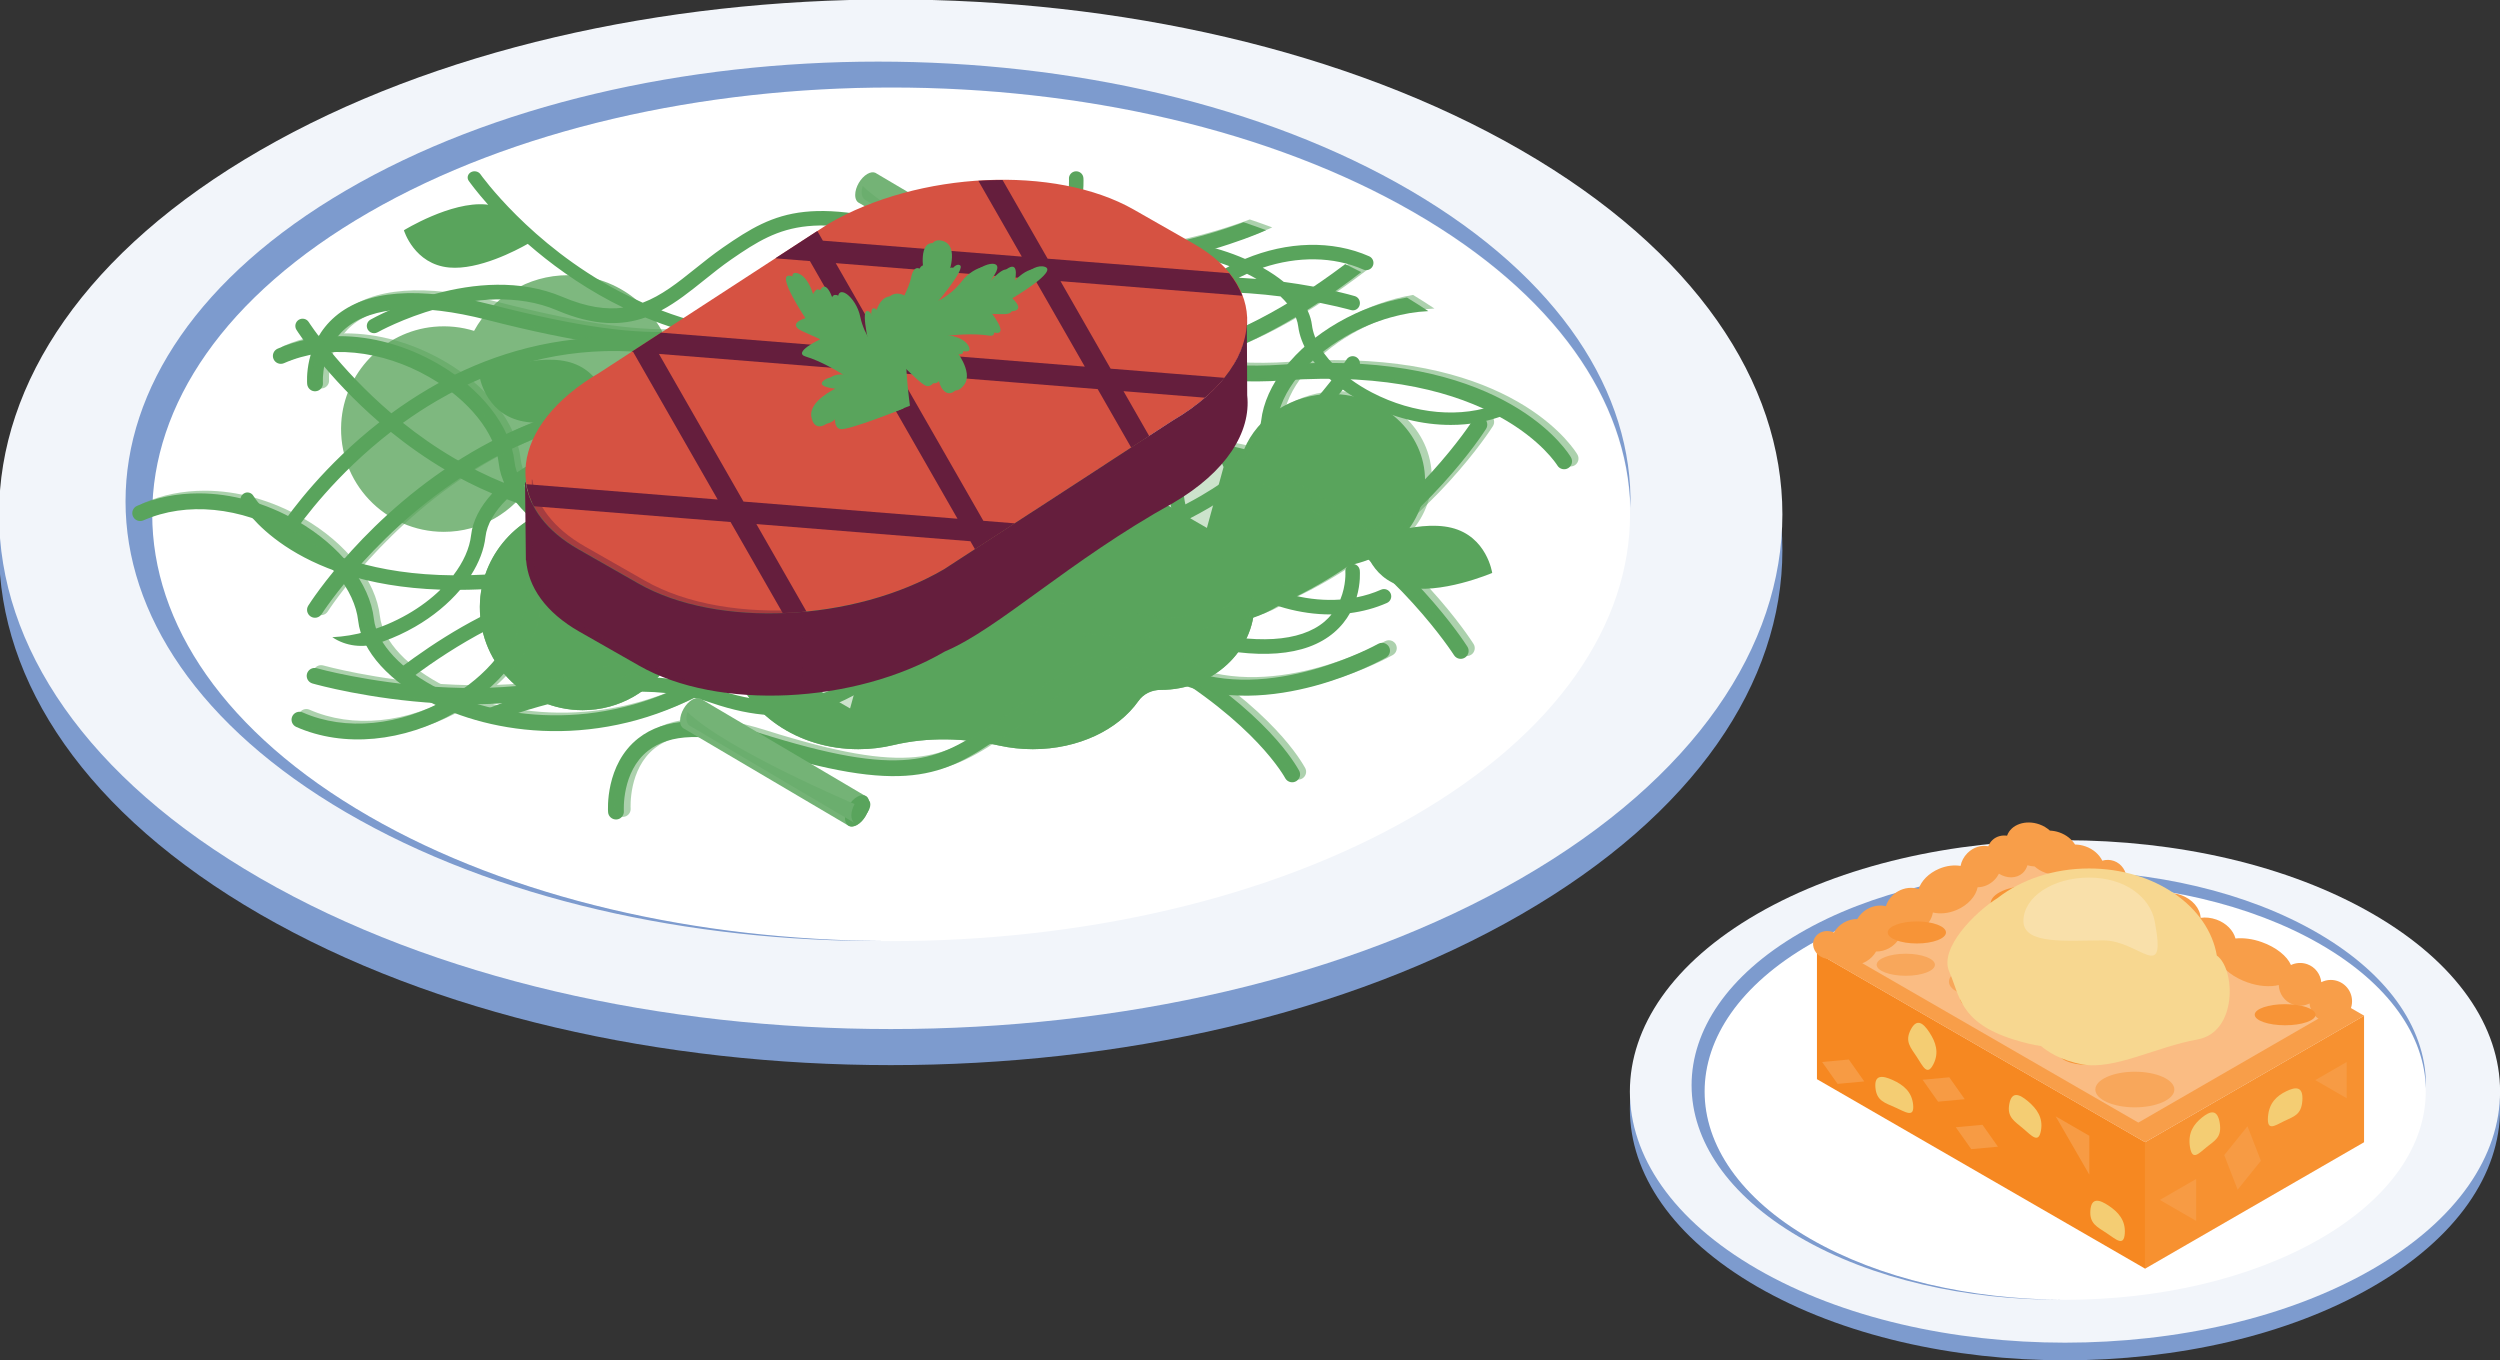 <?xml version="1.0" encoding="UTF-8" standalone="no"?>
<!-- Created with Inkscape (http://www.inkscape.org/) -->

<svg
   xmlns:dc="http://purl.org/dc/elements/1.1/"
   xmlns:cc="http://creativecommons.org/ns#"
   xmlns:rdf="http://www.w3.org/1999/02/22-rdf-syntax-ns#"
   xmlns:svg="http://www.w3.org/2000/svg"
   xmlns="http://www.w3.org/2000/svg"
   xmlns:sodipodi="http://sodipodi.sourceforge.net/DTD/sodipodi-0.dtd"
   xmlns:inkscape="http://www.inkscape.org/namespaces/inkscape"
   width="49.486mm"
   height="26.925mm"
   viewBox="0 0 49.486 26.925"
   version="1.1"
   id="svg17401"
   inkscape:version="0.92.4 (5da689c313, 2019-01-14)"
   sodipodi:docname="4.svg">
  <rect x="0" y="0" width="49.486" height="26.925" fill="#333333" stroke="none"/>
  <defs
     id="defs17395">
    <clipPath
       clipPathUnits="userSpaceOnUse"
       id="clipPath5487">
      <path
         d="m 112.131,347.696 h 11.131 v -7.345 h -11.131 z"
         id="path5485"
         inkscape:connector-curvature="0" />
    </clipPath>
    <clipPath
       clipPathUnits="userSpaceOnUse"
       id="clipPath5471">
      <path
         d="m 123.403,341.897 h 0.903 v -1.163 h -0.903 z"
         id="path5469"
         inkscape:connector-curvature="0" />
    </clipPath>
    <clipPath
       clipPathUnits="userSpaceOnUse"
       id="clipPath5447">
      <path
         d="m 85.938,337.107 h 11.131 v -7.345 h -11.131 z"
         id="path5445"
         inkscape:connector-curvature="0" />
    </clipPath>
    <clipPath
       clipPathUnits="userSpaceOnUse"
       id="clipPath5431">
      <path
         d="m 97.21,331.308 h 0.903 v -1.163 H 97.21 Z"
         id="path5429"
         inkscape:connector-curvature="0" />
    </clipPath>
    <clipPath
       clipPathUnits="userSpaceOnUse"
       id="clipPath5403">
      <path
         d="m 105.114,339.614 h 3.261 v -2.875 h -3.261 z"
         id="path5401"
         inkscape:connector-curvature="0" />
    </clipPath>
    <clipPath
       clipPathUnits="userSpaceOnUse"
       id="clipPath5383">
      <path
         d="m 104.38,333.188 h 3.261 v -2.876 h -3.261 z"
         id="path5381"
         inkscape:connector-curvature="0" />
    </clipPath>
    <clipPath
       clipPathUnits="userSpaceOnUse"
       id="clipPath5363">
      <path
         d="m 94.939,333.944 h 3.261 v -2.875 h -3.261 z"
         id="path5361"
         inkscape:connector-curvature="0" />
    </clipPath>
    <clipPath
       clipPathUnits="userSpaceOnUse"
       id="clipPath5343">
      <path
         d="m 90.095,338.693 h 3.261 v -2.875 h -3.261 z"
         id="path5341"
         inkscape:connector-curvature="0" />
    </clipPath>
    <clipPath
       clipPathUnits="userSpaceOnUse"
       id="clipPath5323">
      <path
         d="m 85.686,332.985 h 3.261 v -2.876 h -3.261 z"
         id="path5321"
         inkscape:connector-curvature="0" />
    </clipPath>
    <clipPath
       clipPathUnits="userSpaceOnUse"
       id="clipPath5303">
      <path
         d="m 81.061,335.906 h 3.261 v -2.875 H 81.061 Z"
         id="path5301"
         inkscape:connector-curvature="0" />
    </clipPath>
    <clipPath
       clipPathUnits="userSpaceOnUse"
       id="clipPath5283">
      <path
         d="m 120.994,343.01 h 3.262 v -2.876 h -3.262 z"
         id="path5281"
         inkscape:connector-curvature="0" />
    </clipPath>
    <clipPath
       clipPathUnits="userSpaceOnUse"
       id="clipPath5263">
      <path
         d="m 97.418,346.618 h 3.261 v -2.876 h -3.261 z"
         id="path5261"
         inkscape:connector-curvature="0" />
    </clipPath>
    <clipPath
       clipPathUnits="userSpaceOnUse"
       id="clipPath5183">
      <path
         d="m 88.28,341.033 h 38.007 V 328.56 H 88.28 Z"
         id="path5181"
         inkscape:connector-curvature="0" />
    </clipPath>
    <clipPath
       clipPathUnits="userSpaceOnUse"
       id="clipPath5115">
      <path
         d="M 96.954,344.346 H 118.425 V 332.217 H 96.954 Z"
         id="path5113"
         inkscape:connector-curvature="0" />
    </clipPath>
    <clipPath
       clipPathUnits="userSpaceOnUse"
       id="clipPath5091">
      <path
         d="m 111.526,350.956 h 10.443 v -6.161 h -10.443 z"
         id="path5089"
         inkscape:connector-curvature="0" />
    </clipPath>
    <clipPath
       clipPathUnits="userSpaceOnUse"
       id="clipPath5067">
      <path
         d="m 110.473,366.758 h 11.467 v -18.74 h -11.467 z"
         id="path5065"
         inkscape:connector-curvature="0" />
    </clipPath>
    <clipPath
       clipPathUnits="userSpaceOnUse"
       id="clipPath5043">
      <path
         d="m 117.245,357.481 h 19.198 v -11.326 h -19.198 z"
         id="path5041"
         inkscape:connector-curvature="0" />
    </clipPath>
    <clipPath
       clipPathUnits="userSpaceOnUse"
       id="clipPath12371">
      <path
         d="m 62.169,191.508 h 3.706 v -8.634 h -3.706 z"
         id="path12369"
         inkscape:connector-curvature="0" />
    </clipPath>
    <clipPath
       clipPathUnits="userSpaceOnUse"
       id="clipPath12355">
      <path
         d="m 73.976,186.955 h 5.379 v -8.766 h -5.379 z"
         id="path12353"
         inkscape:connector-curvature="0" />
    </clipPath>
    <clipPath
       clipPathUnits="userSpaceOnUse"
       id="clipPath12339">
      <path
         d="m 87.127,185.599 h 4.823 v -8.162 h -4.823 z"
         id="path12337"
         inkscape:connector-curvature="0" />
    </clipPath>
    <clipPath
       clipPathUnits="userSpaceOnUse"
       id="clipPath12227">
      <path
         d="m 89.798,202.017 h 3.706 v -8.634 h -3.706 z"
         id="path12225"
         inkscape:connector-curvature="0" />
    </clipPath>
    <clipPath
       clipPathUnits="userSpaceOnUse"
       id="clipPath12211">
      <path
         d="m 101.606,197.464 h 5.378 v -8.766 h -5.378 z"
         id="path12209"
         inkscape:connector-curvature="0" />
    </clipPath>
    <clipPath
       clipPathUnits="userSpaceOnUse"
       id="clipPath12195">
      <path
         d="m 114.756,196.108 h 4.824 v -8.162 h -4.824 z"
         id="path12193"
         inkscape:connector-curvature="0" />
    </clipPath>
    <clipPath
       clipPathUnits="userSpaceOnUse"
       id="clipPath6819">
      <path
         d="m 332.535,570.609 h 3.753 v -5.996 h -3.753 z"
         id="path6817"
         inkscape:connector-curvature="0" />
    </clipPath>
    <clipPath
       clipPathUnits="userSpaceOnUse"
       id="clipPath6799">
      <path
         d="m 320.575,571.905 h 0.643 v -5.624 h -0.643 z"
         id="path6797"
         inkscape:connector-curvature="0" />
    </clipPath>
    <clipPath
       clipPathUnits="userSpaceOnUse"
       id="clipPath6775">
      <path
         d="m 320.901,573.048 h 15.387 v -2.632 h -15.387 z"
         id="path6773"
         inkscape:connector-curvature="0" />
    </clipPath>
    <clipPath
       clipPathUnits="userSpaceOnUse"
       id="clipPath8495">
      <path
         d="m 383.757,423.746 h 2.292 v -1.709 h -2.292 z"
         id="path8493"
         inkscape:connector-curvature="0" />
    </clipPath>
    <clipPath
       clipPathUnits="userSpaceOnUse"
       id="clipPath8479">
      <path
         d="m 386.117,422.783 h 0.436 v -0.561 h -0.436 z"
         id="path8477"
         inkscape:connector-curvature="0" />
    </clipPath>
    <clipPath
       clipPathUnits="userSpaceOnUse"
       id="clipPath8455">
      <path
         d="m 373.765,418.983 h 2.293 v -1.709 h -2.293 z"
         id="path8453"
         inkscape:connector-curvature="0" />
    </clipPath>
    <clipPath
       clipPathUnits="userSpaceOnUse"
       id="clipPath8439">
      <path
         d="m 376.126,418.02 h 0.436 v -0.562 h -0.436 z"
         id="path8437"
         inkscape:connector-curvature="0" />
    </clipPath>
    <clipPath
       clipPathUnits="userSpaceOnUse"
       id="clipPath8415">
      <path
         d="m 344.085,405.101 h 2.292 v -1.709 h -2.292 z"
         id="path8413"
         inkscape:connector-curvature="0" />
    </clipPath>
    <clipPath
       clipPathUnits="userSpaceOnUse"
       id="clipPath8399">
      <path
         d="m 343.581,404.138 h 0.436 v -0.561 h -0.436 z"
         id="path8397"
         inkscape:connector-curvature="0" />
    </clipPath>
    <clipPath
       clipPathUnits="userSpaceOnUse"
       id="clipPath8375">
      <path
         d="m 368.504,404.707 h 2.293 v -1.709 h -2.293 z"
         id="path8373"
         inkscape:connector-curvature="0" />
    </clipPath>
    <clipPath
       clipPathUnits="userSpaceOnUse"
       id="clipPath8359">
      <path
         d="m 368,403.744 h 0.436 v -0.562 H 368 Z"
         id="path8357"
         inkscape:connector-curvature="0" />
    </clipPath>
    <clipPath
       clipPathUnits="userSpaceOnUse"
       id="clipPath8335">
      <path
         d="m 338.407,417.838 h 2.293 v -1.709 h -2.293 z"
         id="path8333"
         inkscape:connector-curvature="0" />
    </clipPath>
    <clipPath
       clipPathUnits="userSpaceOnUse"
       id="clipPath8319">
      <path
         d="m 340.768,416.876 h 0.436 v -0.562 h -0.436 z"
         id="path8317"
         inkscape:connector-curvature="0" />
    </clipPath>
    <clipPath
       clipPathUnits="userSpaceOnUse"
       id="clipPath8247">
      <path
         d="m 352.955,423.847 h 6.591 v -8.608 h -6.591 z"
         id="path8245"
         inkscape:connector-curvature="0" />
    </clipPath>
    <clipPath
       clipPathUnits="userSpaceOnUse"
       id="clipPath8227">
      <path
         d="m 358.14,425.677 h 9.112 v -8.42 h -9.112 z"
         id="path8225"
         inkscape:connector-curvature="0" />
    </clipPath>
    <clipPath
       clipPathUnits="userSpaceOnUse"
       id="clipPath7955">
      <path
         d="m 319.156,433.512 h 70.342 v -31.627 h -70.342 z"
         id="path7953"
         inkscape:connector-curvature="0" />
    </clipPath>
    <clipPath
       clipPathUnits="userSpaceOnUse"
       id="clipPath7843">
      <path
         d="m 340.262,413.684 h 2.494 v -3.525 h -2.494 z"
         id="path7841"
         inkscape:connector-curvature="0" />
    </clipPath>
    <clipPath
       clipPathUnits="userSpaceOnUse"
       id="clipPath7711">
      <path
         d="m 314.393,438.577 h 84.798 v -34.228 h -84.798 z"
         id="path7709"
         inkscape:connector-curvature="0" />
    </clipPath>
    <clipPath
       clipPathUnits="userSpaceOnUse"
       id="clipPath7563">
      <path
         d="m 366.928,419.763 h 2.494 v -3.525 h -2.494 z"
         id="path7561"
         inkscape:connector-curvature="0" />
    </clipPath>
    <clipPath
       clipPathUnits="userSpaceOnUse"
       id="clipPath7503">
      <path
         d="m 351.904,407.795 h 2.493 v -3.525 h -2.493 z"
         id="path7501"
         inkscape:connector-curvature="0" />
    </clipPath>
    <clipPath
       clipPathUnits="userSpaceOnUse"
       id="clipPath9539">
      <path
         d="m 330.169,333.642 h 6.591 v -8.608 h -6.591 z"
         id="path9537"
         inkscape:connector-curvature="0" />
    </clipPath>
    <clipPath
       clipPathUnits="userSpaceOnUse"
       id="clipPath9519">
      <path
         d="m 335.353,335.471 h 9.112 v -8.419 h -9.112 z"
         id="path9517"
         inkscape:connector-curvature="0" />
    </clipPath>
    <clipPath
       clipPathUnits="userSpaceOnUse"
       id="clipPath9499">
      <path
         d="m 357.954,316.306 h 6.591 v -8.608 h -6.591 z"
         id="path9497"
         inkscape:connector-curvature="0" />
    </clipPath>
    <clipPath
       clipPathUnits="userSpaceOnUse"
       id="clipPath9479">
      <path
         d="m 363.139,318.135 h 9.112 v -8.42 h -9.112 z"
         id="path9477"
         inkscape:connector-curvature="0" />
    </clipPath>
    <clipPath
       clipPathUnits="userSpaceOnUse"
       id="clipPath8891">
      <path
         d="m 314.469,324.096 h 82.063 v -29.549 h -82.063 z"
         id="path8889"
         inkscape:connector-curvature="0" />
    </clipPath>
    <clipPath
       clipPathUnits="userSpaceOnUse"
       id="clipPath8859">
      <path
         d="m 314.14,339.279 h 76.973 V 297.658 H 314.14 Z"
         id="path8857"
         inkscape:connector-curvature="0" />
    </clipPath>
    <clipPath
       clipPathUnits="userSpaceOnUse"
       id="clipPath8807">
      <path
         d="m 369.118,304.476 h 26.785 v -15.931 h -26.785 z"
         id="path8805"
         inkscape:connector-curvature="0" />
    </clipPath>
    <clipPath
       clipPathUnits="userSpaceOnUse"
       id="clipPath8771">
      <path
         d="m 363.427,294.236 h 8.13 v -3.977 h -8.13 z"
         id="path8769"
         inkscape:connector-curvature="0" />
    </clipPath>
    <clipPath
       clipPathUnits="userSpaceOnUse"
       id="clipPath8755">
      <path
         d="m 316.982,322.128 h 50.13 v -29.845 h -50.13 z"
         id="path8753"
         inkscape:connector-curvature="0" />
    </clipPath>
    <clipPath
       clipPathUnits="userSpaceOnUse"
       id="clipPath8735">
      <path
         d="m 311.077,318.252 h 86.445 v -35.021 h -86.445 z"
         id="path8733"
         inkscape:connector-curvature="0" />
    </clipPath>
    <clipPath
       clipPathUnits="userSpaceOnUse"
       id="clipPath8699">
      <path
         d="m 314.469,307.8 h 82.063 v -29.549 h -82.063 z"
         id="path8697"
         inkscape:connector-curvature="0" />
    </clipPath>
    <clipPath
       clipPathUnits="userSpaceOnUse"
       id="clipPath8547">
      <path
         d="m 316.149,314.215 h 50.13 V 284.37 h -50.13 z"
         id="path8545"
         inkscape:connector-curvature="0" />
    </clipPath>
    <clipPath
       clipPathUnits="userSpaceOnUse"
       id="clipPath8531">
      <path
         d="m 369.118,296.51 h 26.785 v -15.931 h -26.785 z"
         id="path8529"
         inkscape:connector-curvature="0" />
    </clipPath>
    <clipPath
       clipPathUnits="userSpaceOnUse"
       id="clipPath12707">
      <path
         d="m 345.252,189.514 h 1.198 v -1.134 h -1.198 z"
         id="path12705"
         inkscape:connector-curvature="0" />
    </clipPath>
    <clipPath
       clipPathUnits="userSpaceOnUse"
       id="clipPath12691">
      <path
         d="m 350.825,185.908 h 1.44 v -0.888 h -1.44 z"
         id="path12689"
         inkscape:connector-curvature="0" />
    </clipPath>
    <clipPath
       clipPathUnits="userSpaceOnUse"
       id="clipPath12675">
      <path
         d="m 355.846,183.2 h 0.729 v -1.503 h -0.729 z"
         id="path12673"
         inkscape:connector-curvature="0" />
    </clipPath>
    <clipPath
       clipPathUnits="userSpaceOnUse"
       id="clipPath12651">
      <path
         d="m 347.866,188.742 h 0.729 v -1.503 h -0.729 z"
         id="path12649"
         inkscape:connector-curvature="0" />
    </clipPath>
    <clipPath
       clipPathUnits="userSpaceOnUse"
       id="clipPath12611">
      <path
         d="m 365.119,185.536 h 1.436 v -1.031 h -1.436 z"
         id="path12609"
         inkscape:connector-curvature="0" />
    </clipPath>
    <clipPath
       clipPathUnits="userSpaceOnUse"
       id="clipPath12595">
      <path
         d="m 377.982,192.928 h 1.436 v -1.031 h -1.436 z"
         id="path12593"
         inkscape:connector-curvature="0" />
    </clipPath>
    <clipPath
       clipPathUnits="userSpaceOnUse"
       id="clipPath12579">
      <path
         d="m 384.413,196.496 h 1.272 v -1.011 h -1.272 z"
         id="path12577"
         inkscape:connector-curvature="0" />
    </clipPath>
    <clipPath
       clipPathUnits="userSpaceOnUse"
       id="clipPath12563">
      <path
         d="m 370.375,188.819 h 1.272 v -1.011 h -1.272 z"
         id="path12561"
         inkscape:connector-curvature="0" />
    </clipPath>
    <clipPath
       clipPathUnits="userSpaceOnUse"
       id="clipPath12547">
      <path
         d="m 360.454,183.951 h 0.994 v -1.46 h -0.994 z"
         id="path12545"
         inkscape:connector-curvature="0" />
    </clipPath>
    <clipPath
       clipPathUnits="userSpaceOnUse"
       id="clipPath12099">
      <path
         d="m 587.171,578.216 h 3.479 v -4.543 h -3.479 z"
         id="path12097"
         inkscape:connector-curvature="0" />
    </clipPath>
    <clipPath
       clipPathUnits="userSpaceOnUse"
       id="clipPath12079">
      <path
         d="m 589.908,579.182 h 4.809 v -4.444 h -4.809 z"
         id="path12077"
         inkscape:connector-curvature="0" />
    </clipPath>
    <clipPath
       clipPathUnits="userSpaceOnUse"
       id="clipPath12051">
      <path
         d="m 567.5,569.627 h 9.651 v -5.573 H 567.5 Z"
         id="path12049"
         inkscape:connector-curvature="0" />
    </clipPath>
    <clipPath
       clipPathUnits="userSpaceOnUse"
       id="clipPath12023">
      <path
         d="m 567.404,572.664 h 9.651 v -5.573 h -9.651 z"
         id="path12021"
         inkscape:connector-curvature="0" />
    </clipPath>
    <clipPath
       clipPathUnits="userSpaceOnUse"
       id="clipPath11995">
      <path
         d="m 562.48,571.967 h 9.651 v -5.572 h -9.651 z"
         id="path11993"
         inkscape:connector-curvature="0" />
    </clipPath>
    <clipPath
       clipPathUnits="userSpaceOnUse"
       id="clipPath11835">
      <path
         d="m 584.204,591.501 h 18.863 v -9.149 h -18.863 z"
         id="path11833"
         inkscape:connector-curvature="0" />
    </clipPath>
    <clipPath
       clipPathUnits="userSpaceOnUse"
       id="clipPath11807">
      <path
         d="m 591.467,573.996 h 17.872 v -5.65 h -17.872 z"
         id="path11805"
         inkscape:connector-curvature="0" />
    </clipPath>
    <clipPath
       clipPathUnits="userSpaceOnUse"
       id="clipPath11771">
      <path
         d="m 586.97,577.093 h 16.785 v -11.69 H 586.97 Z"
         id="path11769"
         inkscape:connector-curvature="0" />
    </clipPath>
    <clipPath
       clipPathUnits="userSpaceOnUse"
       id="clipPath11727">
      <path
         d="m 588.593,489.805 h 4.598 V 483.8 h -4.598 z"
         id="path11725"
         inkscape:connector-curvature="0" />
    </clipPath>
    <clipPath
       clipPathUnits="userSpaceOnUse"
       id="clipPath11707">
      <path
         d="m 592.21,491.082 h 6.356 v -5.874 h -6.356 z"
         id="path11705"
         inkscape:connector-curvature="0" />
    </clipPath>
    <clipPath
       clipPathUnits="userSpaceOnUse"
       id="clipPath16427">
      <path
         d="m 580.082,367.618 h 52.901 v -27.662 h -52.901 z"
         id="path16425"
         inkscape:connector-curvature="0" />
    </clipPath>
    <clipPath
       clipPathUnits="userSpaceOnUse"
       id="clipPath10347">
      <path
         d="m 569.766,252.646 h 6.591 v -8.608 h -6.591 z"
         id="path10345"
         inkscape:connector-curvature="0" />
    </clipPath>
    <clipPath
       clipPathUnits="userSpaceOnUse"
       id="clipPath10327">
      <path
         d="m 574.95,254.475 h 9.112 v -8.42 h -9.112 z"
         id="path10325"
         inkscape:connector-curvature="0" />
    </clipPath>
    <clipPath
       clipPathUnits="userSpaceOnUse"
       id="clipPath10135">
      <path
         d="m 555.15,241.068 h 15.215 V 229.106 H 555.15 Z"
         id="path10133"
         inkscape:connector-curvature="0" />
    </clipPath>
    <clipPath
       clipPathUnits="userSpaceOnUse"
       id="clipPath10111">
      <path
         d="m 573.649,257.522 h 9.428 v -6.221 h -9.428 z"
         id="path10109"
         inkscape:connector-curvature="0" />
    </clipPath>
    <clipPath
       clipPathUnits="userSpaceOnUse"
       id="clipPath10095">
      <path
         d="m 583.196,252.61 h 0.765 v -0.985 h -0.765 z"
         id="path10093"
         inkscape:connector-curvature="0" />
    </clipPath>
    <clipPath
       clipPathUnits="userSpaceOnUse"
       id="clipPath10071">
      <path
         d="m 563.823,228.026 h 9.428 v -6.221 h -9.428 z"
         id="path10069"
         inkscape:connector-curvature="0" />
    </clipPath>
    <clipPath
       clipPathUnits="userSpaceOnUse"
       id="clipPath10055">
      <path
         d="m 573.37,223.114 h 0.765 v -0.986 h -0.765 z"
         id="path10053"
         inkscape:connector-curvature="0" />
    </clipPath>
    <clipPath
       clipPathUnits="userSpaceOnUse"
       id="clipPath9971">
      <path
         d="m 533.088,255.645 h 80.758 v -33.503 h -80.758 z"
         id="path9969"
         inkscape:connector-curvature="0" />
    </clipPath>
    <clipPath
       clipPathUnits="userSpaceOnUse"
       id="clipPath9919">
      <path
         d="M 562.185,249.579 H 605.62 V 233.002 H 562.185 Z"
         id="path9917"
         inkscape:connector-curvature="0" />
    </clipPath>
  </defs>
  <sodipodi:namedview
     id="base"
     pagecolor="#ffffff"
     bordercolor="#666666"
     borderopacity="1.0"
     inkscape:pageopacity="0.0"
     inkscape:pageshadow="2"
     inkscape:zoom="3.959798"
     inkscape:cx="86.922513"
     inkscape:cy="29.950177"
     inkscape:document-units="mm"
     inkscape:current-layer="layer1"
     showgrid="false"
     inkscape:window-width="1920"
     inkscape:window-height="1017"
     inkscape:window-x="1912"
     inkscape:window-y="-8"
     inkscape:window-maximized="1" />
  <g
     inkscape:label="Layer 1"
     inkscape:groupmode="layer"
     id="layer1"
     transform="translate(-101.477,-69.669)">
    <g
       id="g9885"
       transform="matrix(0.353,0,0,-0.353,131.589,87.768)">
      <path
         d="m 0,0 c -19.526,-11.273 -51.185,-11.273 -70.711,0 -19.526,11.273 -19.526,29.552 0,40.825 C -51.185,52.099 -19.526,52.098 0,40.824 19.525,29.551 19.526,11.273 0,0"
         style="fill:#7d9bce;fill-opacity:1;fill-rule:nonzero;stroke:none"
         id="path9887"
         inkscape:connector-curvature="0" />
    </g>
    <g
       id="g9889"
       transform="matrix(0.353,0,0,-0.353,131.589,87.054)">
      <path
         d="m 0,0 c -19.526,-11.273 -51.185,-11.273 -70.711,0 -19.526,11.273 -19.526,29.551 0,40.824 19.526,11.274 51.185,11.274 70.711,0 C 19.525,29.551 19.526,11.272 0,0"
         style="fill:#f2f5fa;fill-opacity:1;fill-rule:nonzero;stroke:none"
         id="path9891"
         inkscape:connector-curvature="0" />
    </g>
    <g
       id="g9893"
       transform="matrix(0.353,0,0,-0.353,129.457,85.823)">
      <path
         d="m 0,0 c -16.188,-9.347 -42.435,-9.347 -58.623,0 -16.189,9.346 -16.189,24.5 0,33.846 16.188,9.346 42.435,9.346 58.623,0 C 16.188,24.499 16.188,9.346 0,0"
         style="fill:#ffffff;fill-opacity:1;fill-rule:nonzero;stroke:none"
         id="path9895"
         inkscape:connector-curvature="0" />
    </g>
    <g
       id="g9897"
       transform="matrix(0.353,0,0,-0.353,108.776,85.823)">
      <path
         d="m 0,0 c -16.188,9.346 -16.188,24.499 0,33.846 16.188,9.346 42.435,9.346 58.623,0 7.935,-4.581 11.971,-10.559 12.126,-16.563 0.162,6.432 -3.946,12.894 -12.346,17.802 -16.48,9.63 -43.2,9.63 -59.68,0 -16.481,-9.63 -16.481,-25.243 0,-34.873 8.335,-4.87 19.289,-7.273 30.213,-7.217 C 18.452,-6.95 7.998,-4.618 0,0"
         style="fill:#7d9bce;fill-opacity:1;fill-rule:nonzero;stroke:none"
         id="path9899"
         inkscape:connector-curvature="0" />
    </g>
    <g
       id="g9901"
       transform="matrix(0.353,0,0,-0.353,124.455,79.906)">
      <path
         d="m 0,0 c -2.229,0 -4.133,-1.283 -4.894,-3.093 -0.713,0.197 -1.482,0.305 -2.285,0.305 -1.347,0 -2.601,-0.304 -3.653,-0.824 -1.276,1.737 -3.543,2.894 -6.129,2.894 -0.932,0 -1.821,-0.152 -2.64,-0.426 -0.589,2.695 -2.989,4.711 -5.86,4.711 -2.271,0 -4.247,-1.26 -5.267,-3.121 -0.706,0.217 -1.47,0.303 -2.263,0.227 -2.794,-0.268 -5.019,-2.581 -5.185,-5.383 -0.198,-3.342 2.453,-6.113 5.751,-6.113 2.078,0 3.898,1.099 4.912,2.748 0.64,-0.234 1.331,-0.361 2.052,-0.361 0.505,0 0.996,0.064 1.465,0.181 0.741,-2.724 3.608,-4.755 7.035,-4.755 0.676,0 1.329,0.079 1.948,0.227 1.964,0.467 4.005,0.403 5.977,-0.029 0.59,-0.128 1.213,-0.198 1.857,-0.198 2.563,0 4.789,1.094 5.921,2.7 0.284,0.406 0.754,0.626 1.249,0.625 H 0 c 2.898,0 5.249,2.168 5.249,4.842 C 5.249,-2.168 2.898,0 0,0"
         style="fill:#7eb87f;fill-opacity:1;fill-rule:nonzero;stroke:none"
         id="path9903"
         inkscape:connector-curvature="0" />
    </g>
    <g
       id="g9905"
       transform="matrix(0.353,0,0,-0.353,124.455,79.906)">
      <path
         d="m 0,0 c -2.229,0 -4.133,-1.283 -4.894,-3.093 -0.713,0.197 -1.482,0.305 -2.285,0.305 -1.347,0 -2.601,-0.304 -3.653,-0.824 -1.276,1.737 -3.543,2.894 -6.129,2.894 -0.932,0 -1.821,-0.152 -2.64,-0.426 -0.589,2.695 -2.989,4.711 -5.86,4.711 -2.271,0 -4.247,-1.26 -5.267,-3.121 -0.706,0.217 -1.47,0.303 -2.263,0.227 -2.794,-0.268 -5.019,-2.581 -5.185,-5.383 -0.198,-3.342 2.453,-6.113 5.751,-6.113 2.078,0 3.898,1.099 4.912,2.748 0.64,-0.234 1.331,-0.361 2.052,-0.361 0.505,0 0.996,0.064 1.465,0.181 0.741,-2.724 3.608,-4.755 7.035,-4.755 0.676,0 1.329,0.079 1.948,0.227 1.964,0.467 4.005,0.403 5.977,-0.029 0.59,-0.128 1.213,-0.198 1.857,-0.198 2.563,0 4.789,1.094 5.921,2.7 0.284,0.406 0.754,0.626 1.249,0.625 H 0 c 2.898,0 5.249,2.168 5.249,4.842 C 5.249,-2.168 2.898,0 0,0"
         style="fill:#59a45c;fill-opacity:1;fill-rule:nonzero;stroke:none"
         id="path9907"
         inkscape:connector-curvature="0" />
    </g>
    <g
       id="g9909"
       transform="matrix(0.353,0,0,-0.353,127.832,77.468)">
      <path
         d="m 0,0 c -2.229,0 -4.133,-1.283 -4.894,-3.093 -0.712,0.197 -1.482,0.305 -2.285,0.305 -1.347,0 -2.601,-0.304 -3.653,-0.824 -1.276,1.737 -3.543,2.894 -6.129,2.894 -0.932,0 -1.821,-0.152 -2.64,-0.426 -0.589,2.695 -2.989,4.712 -5.86,4.712 -2.271,0 -4.247,-1.261 -5.267,-3.122 -0.706,0.217 -1.469,0.303 -2.263,0.227 -2.794,-0.268 -5.019,-2.581 -5.185,-5.383 -0.198,-3.342 2.453,-6.113 5.752,-6.113 2.077,0 3.898,1.099 4.911,2.748 0.64,-0.234 1.331,-0.361 2.052,-0.361 0.506,0 0.996,0.064 1.465,0.182 0.741,-2.725 3.608,-4.756 7.035,-4.756 0.676,0 1.329,0.079 1.948,0.227 1.964,0.467 4.005,0.403 5.978,-0.029 0.589,-0.128 1.212,-0.198 1.856,-0.198 2.563,0 4.79,1.094 5.921,2.701 0.284,0.405 0.754,0.625 1.249,0.624 H 0 c 2.898,0 5.249,2.168 5.249,4.842 C 5.249,-2.168 2.898,0 0,0"
         style="fill:#59a45c;fill-opacity:1;fill-rule:nonzero;stroke:none"
         id="path9911"
         inkscape:connector-curvature="0" />
    </g>
    <g
       transform="matrix(0.353,0,0,-0.353,-83.965,164.255)"
       id="g9913">
      <g
         id="g9915" />
      <g
         id="g9927">
        <g
           clip-path="url(#clipPath9919)"
           id="g9925"
           style="opacity:0.47">
          <g
             transform="translate(600.371,246.011)"
             id="g9923">
            <path
               d="m 0,0 c -2.229,0 -4.133,-1.283 -4.894,-3.093 -0.712,0.197 -1.482,0.305 -2.285,0.305 -1.347,0 -2.601,-0.304 -3.653,-0.824 -1.276,1.737 -3.543,2.894 -6.129,2.894 -0.932,0 -1.821,-0.152 -2.64,-0.426 -0.589,2.695 -2.989,4.712 -5.86,4.712 -2.271,0 -4.247,-1.261 -5.267,-3.122 -0.706,0.217 -1.469,0.303 -2.263,0.227 -2.794,-0.268 -5.019,-2.581 -5.185,-5.383 -0.198,-3.342 2.453,-6.113 5.752,-6.113 2.077,0 3.898,1.099 4.911,2.748 0.64,-0.234 1.331,-0.361 2.052,-0.361 0.506,0 0.996,0.064 1.465,0.182 0.741,-2.725 3.608,-4.756 7.035,-4.756 0.676,0 1.329,0.079 1.948,0.227 1.964,0.467 4.005,0.403 5.978,-0.029 0.589,-0.128 1.212,-0.198 1.856,-0.198 2.563,0 4.79,1.094 5.921,2.701 0.284,0.405 0.754,0.625 1.249,0.624 H 0 c 2.898,0 5.249,2.168 5.249,4.842 C 5.249,-2.168 2.898,0 0,0"
               style="fill:#59a45c;fill-opacity:1;fill-rule:nonzero;stroke:none"
               id="path9921"
               inkscape:connector-curvature="0" />
          </g>
        </g>
      </g>
    </g>
    <g
       id="g9929"
       transform="matrix(0.353,0,0,-0.353,121.708,76.376)">
      <path
         d="m 0,0 c -2.229,0 -4.133,-1.283 -4.894,-3.092 -0.713,0.196 -1.482,0.304 -2.285,0.304 -1.347,0 -2.601,-0.304 -3.653,-0.823 -1.276,1.737 -3.543,2.893 -6.129,2.893 -0.932,0 -1.821,-0.151 -2.64,-0.425 -0.589,2.695 -2.989,4.711 -5.86,4.711 -2.271,0 -4.247,-1.261 -5.267,-3.122 -0.706,0.218 -1.47,0.304 -2.263,0.228 -2.794,-0.269 -5.019,-2.582 -5.185,-5.384 -0.198,-3.342 2.453,-6.113 5.752,-6.113 2.077,0 3.897,1.099 4.911,2.748 0.64,-0.233 1.331,-0.36 2.052,-0.36 0.505,0 0.996,0.063 1.465,0.181 0.741,-2.725 3.608,-4.755 7.035,-4.755 0.676,0 1.329,0.078 1.948,0.226 1.964,0.468 4.005,0.404 5.978,-0.028 0.589,-0.129 1.212,-0.198 1.856,-0.198 2.563,0 4.789,1.093 5.921,2.7 0.284,0.405 0.754,0.625 1.249,0.625 H 0 c 2.898,0 5.249,2.167 5.249,4.842 C 5.249,-2.168 2.898,0 0,0"
         style="fill:#7eb87f;fill-opacity:1;fill-rule:nonzero;stroke:none"
         id="path9931"
         inkscape:connector-curvature="0" />
    </g>
    <g
       id="g9933"
       transform="matrix(0.353,0,0,-0.353,119.854,76.012)">
      <path
         d="m 0,0 c 2.583,0.001 5.456,-0.584 8.421,-1.187 3.779,-0.769 7.686,-1.564 11.433,-1.29 0.895,0.066 1.747,0.097 2.553,0.097 10.389,0 13.489,-5.064 13.624,-5.296 0.124,-0.212 0.053,-0.484 -0.158,-0.608 -0.212,-0.123 -0.483,-0.053 -0.607,0.158 -0.034,0.056 -3.5,5.633 -15.348,4.764 -3.867,-0.283 -7.836,0.524 -11.674,1.304 -5.193,1.057 -10.098,2.055 -13.377,-0.15 -2.013,-1.353 -3.335,-3.835 -4.044,-7.589 -0.777,-4.126 -2.787,-7.216 -5.97,-9.185 -7.531,-4.66 -18.911,-1.511 -19.391,-1.375 -0.236,0.067 -0.373,0.312 -0.307,0.547 0.068,0.237 0.312,0.374 0.549,0.307 0.114,-0.032 11.49,-3.177 18.684,1.277 2.962,1.833 4.833,4.724 5.563,8.593 0.755,4 2.2,6.67 4.42,8.162 C -4.018,-0.388 -2.105,0 0,0"
         style="fill:#59a45c;fill-opacity:1;fill-rule:nonzero;stroke:none"
         id="path9935"
         inkscape:connector-curvature="0" />
    </g>
    <g
       id="g9937"
       transform="matrix(0.353,0,0,-0.353,130.76,77.918)">
      <path
         d="m 0,0 c 0.082,0 0.164,-0.022 0.237,-0.068 0.207,-0.132 0.27,-0.406 0.138,-0.613 -0.132,-0.21 -3.308,-5.167 -9.179,-8.609 -5.437,-3.189 -14.269,-5.57 -25.465,1.189 -5.669,3.424 -11.494,2.77 -15.053,1.016 -2.149,-1.06 -3.579,-2.579 -3.735,-3.966 -0.223,-1.994 -1.876,-4.103 -4.312,-5.504 -2.956,-1.699 -6.311,-2.013 -8.973,-0.839 -0.224,0.099 -0.326,0.362 -0.227,0.586 0.099,0.224 0.361,0.326 0.586,0.227 2.404,-1.061 5.459,-0.763 8.17,0.796 2.197,1.263 3.681,3.115 3.874,4.833 0.191,1.711 1.771,3.454 4.224,4.663 3.77,1.858 9.928,2.559 15.906,-1.051 8.676,-5.239 16.928,-5.643 24.528,-1.201 5.695,3.329 8.875,8.285 8.906,8.334 C -0.291,-0.073 -0.146,0 0,0"
         style="fill:#59a45c;fill-opacity:1;fill-rule:nonzero;stroke:none"
         id="path9939"
         inkscape:connector-curvature="0" />
    </g>
    <g
       id="g9941"
       transform="matrix(0.353,0,0,-0.353,107.579,81.657)">
      <path
         d="m 0,0 c 0.132,0.211 3.307,5.167 9.179,8.609 5.235,3.069 13.612,5.388 24.21,-0.466 0.271,-0.146 0.538,-0.299 0.812,-0.46 0.147,-0.085 0.293,-0.174 0.443,-0.264 5.669,-3.424 11.495,-2.769 15.055,-1.015 2.149,1.058 3.577,2.579 3.735,3.966 0.224,1.992 1.874,4.102 4.311,5.505 0.624,0.36 1.265,0.656 1.914,0.888 0.645,0.235 1.297,0.406 1.949,0.513 0.41,-0.25 0.809,-0.503 1.198,-0.762 C 62.11,16.481 61.397,16.363 60.692,16.16 59.844,15.926 59,15.569 58.188,15.103 55.992,13.841 54.51,11.987 54.313,10.271 54.125,8.56 52.543,6.817 50.091,5.609 46.32,3.749 40.163,3.051 34.184,6.66 33.859,6.856 33.535,7.045 33.211,7.23 24.894,11.924 16.973,12.134 9.656,7.861 3.962,4.529 0.783,-0.424 0.751,-0.474 0.619,-0.681 0.345,-0.744 0.139,-0.612 -0.068,-0.48 -0.132,-0.206 0,0"
         style="fill:#59a45c;fill-opacity:1;fill-rule:nonzero;stroke:none"
         id="path9943"
         inkscape:connector-curvature="0" />
    </g>
    <g
       id="g9945"
       transform="matrix(0.353,0,0,-0.353,108.193,76.323)">
      <path
         d="m 0,0 c 1.824,0 3.74,-0.521 5.514,-1.54 2.435,-1.401 4.089,-3.51 4.312,-5.505 0.155,-1.387 1.587,-2.906 3.735,-3.965 3.56,-1.755 9.382,-2.409 15.054,1.015 11.195,6.76 20.027,4.379 25.464,1.19 5.872,-3.442 9.047,-8.4 9.18,-8.609 0.131,-0.207 0.069,-0.482 -0.139,-0.612 -0.207,-0.131 -0.48,-0.07 -0.612,0.137 -0.031,0.05 -3.21,5.005 -8.906,8.334 -7.6,4.443 -15.852,4.038 -24.528,-1.2 -5.977,-3.609 -12.136,-2.91 -15.906,-1.052 -2.453,1.21 -4.033,2.953 -4.225,4.663 -0.192,1.719 -1.676,3.571 -3.873,4.833 -2.712,1.56 -5.765,1.858 -8.171,0.796 -0.224,-0.098 -0.486,0.003 -0.585,0.228 -0.099,0.224 0.002,0.486 0.227,0.585 C -2.394,-0.232 -1.217,0 0,0"
         style="fill:#59a45c;fill-opacity:1;fill-rule:nonzero;stroke:none"
         id="path9947"
         inkscape:connector-curvature="0" />
    </g>
    <g
       id="g9949"
       transform="matrix(0.353,0,0,-0.353,105.41,79.435)">
      <path
         d="m 0,0 c 1.824,0.001 3.74,-0.521 5.513,-1.54 2.436,-1.4 4.089,-3.51 4.312,-5.504 0.155,-1.387 1.587,-2.906 3.736,-3.966 3.559,-1.754 9.382,-2.408 15.053,1.016 11.196,6.76 20.027,4.378 25.464,1.189 5.872,-3.442 7.482,-6.506 7.613,-6.715 0.132,-0.207 0.07,-0.481 -0.137,-0.612 -0.207,-0.131 -0.482,-0.069 -0.613,0.138 -0.031,0.05 -1.644,3.111 -7.339,6.44 -7.6,4.443 -15.853,4.038 -24.529,-1.2 -5.977,-3.609 -12.136,-2.91 -15.905,-1.052 -2.454,1.209 -4.033,2.952 -4.225,4.663 -0.193,1.719 -1.676,3.571 -3.873,4.833 -2.712,1.559 -5.766,1.857 -8.171,0.796 -0.225,-0.099 -0.486,0.003 -0.586,0.227 -0.098,0.225 0.003,0.487 0.228,0.586 C -2.394,-0.231 -1.218,0 0,0"
         style="fill:#59a45c;fill-opacity:1;fill-rule:nonzero;stroke:none"
         id="path9951"
         inkscape:connector-curvature="0" />
    </g>
    <g
       id="g9953"
       transform="matrix(0.353,0,0,-0.353,108.113,75.933)">
      <path
         d="M 0,0 C 1.739,1.482 4.672,1.707 8.717,0.67 18.801,-1.91 21.26,-0.919 25.072,1.208 25.796,1.61 26.48,2.053 27.144,2.483 30.04,4.361 32.777,6.137 38.104,4.305 41.725,3.058 45.865,3.756 48.642,4.536 49.589,4.8 50.38,5.074 50.937,5.284 51.36,5.143 51.781,4.992 52.197,4.839 52.095,4.789 51.332,4.447 50.142,4.056 47.373,3.133 42.295,1.921 37.815,3.464 32.898,5.156 30.453,3.57 27.624,1.739 26.951,1.301 26.252,0.849 25.504,0.432 21.488,-1.811 18.908,-2.854 8.495,-0.188 4.808,0.756 2.07,0.592 0.585,-0.666 -0.826,-1.863 -0.691,-3.695 -0.691,-3.717 -0.67,-3.959 -0.848,-4.173 -1.094,-4.194 -1.336,-4.219 -1.55,-4.037 -1.574,-3.795 -1.582,-3.702 -1.76,-1.5 0,0"
         style="fill:#59a45c;fill-opacity:1;fill-rule:nonzero;stroke:none"
         id="path9955"
         inkscape:connector-curvature="0" />
    </g>
    <g
       id="g9957"
       transform="matrix(0.353,0,0,-0.353,128.834,82.393)">
      <path
         d="M 0,0 C 0.155,0 0.306,-0.081 0.387,-0.226 0.508,-0.438 0.433,-0.71 0.22,-0.831 c -0.263,-0.148 -6.501,-3.621 -11.755,-1.388 -3.894,1.656 -5.842,0.093 -8.097,-1.716 -0.546,-0.437 -1.11,-0.89 -1.72,-1.311 -3.281,-2.267 -5.389,-3.325 -13.868,-0.643 -2.712,0.858 -4.711,0.802 -5.941,-0.166 -1.488,-1.171 -1.356,-3.356 -1.355,-3.378 0.017,-0.245 -0.167,-0.457 -0.411,-0.474 -0.244,-0.013 -0.457,0.166 -0.474,0.41 -0.008,0.108 -0.172,2.668 1.684,4.135 1.476,1.166 3.751,1.273 6.765,0.32 8.1,-2.562 9.965,-1.637 13.097,0.527 0.582,0.403 1.133,0.845 1.668,1.273 2.374,1.904 4.615,3.704 8.999,1.841 4.855,-2.064 10.91,1.309 10.969,1.343 C -0.149,-0.019 -0.074,0 0,0"
         style="fill:#59a45c;fill-opacity:1;fill-rule:nonzero;stroke:none"
         id="path9959"
         inkscape:connector-curvature="0" />
    </g>
    <g
       id="g9961"
       transform="matrix(0.353,0,0,-0.353,119.273,78.865)">
      <path
         d="m 0,0 c 0.025,0.024 0.107,0.103 0.242,0.228 1.234,1.147 6.85,6.015 12.893,6.015 0.093,0 0.181,0 0.274,-0.004 h 0.207 c 3.443,0 7.277,2.103 10.092,4.052 0.467,0.324 0.905,0.645 1.312,0.951 0.302,-0.145 0.601,-0.296 0.897,-0.449 C 25.525,10.49 25.098,10.17 24.635,9.842 21.641,7.707 17.329,5.263 13.388,5.352 13.306,5.355 13.221,5.355 13.139,5.355 7.769,5.355 2.565,1.104 1.055,-0.232 0.78,-0.478 0.631,-0.628 0.62,-0.635 0.467,-0.784 0.235,-0.799 0.064,-0.685 0.039,-0.67 0.015,-0.648 -0.007,-0.628 -0.178,-0.453 -0.175,-0.171 0,0"
         style="fill:#59a45c;fill-opacity:1;fill-rule:nonzero;stroke:none"
         id="path9963"
         inkscape:connector-curvature="0" />
    </g>
    <g
       transform="matrix(0.353,0,0,-0.353,-83.965,164.255)"
       id="g9965">
      <g
         id="g9967" />
      <g
         id="g10007">
        <g
           clip-path="url(#clipPath9971)"
           id="g10005"
           style="opacity:0.5">
          <g
             transform="translate(577.754,250.137)"
             id="g9975">
            <path
               d="m 0,0 c 2.583,0.001 5.456,-0.584 8.421,-1.187 3.779,-0.769 7.686,-1.564 11.433,-1.29 0.895,0.066 1.747,0.097 2.553,0.097 10.389,0 13.489,-5.064 13.624,-5.296 0.124,-0.212 0.053,-0.484 -0.158,-0.608 -0.212,-0.123 -0.483,-0.053 -0.607,0.158 -0.034,0.056 -3.5,5.633 -15.348,4.764 -3.867,-0.283 -7.836,0.524 -11.674,1.304 -5.193,1.057 -10.098,2.055 -13.377,-0.15 -2.013,-1.353 -3.335,-3.835 -4.044,-7.589 -0.777,-4.126 -2.787,-7.216 -5.97,-9.185 -7.531,-4.66 -18.911,-1.511 -19.391,-1.375 -0.236,0.067 -0.373,0.312 -0.307,0.547 0.068,0.237 0.312,0.374 0.549,0.307 0.114,-0.032 11.49,-3.177 18.684,1.277 2.962,1.833 4.833,4.724 5.563,8.593 0.755,4 2.2,6.67 4.42,8.162 C -4.018,-0.388 -2.105,0 0,0"
               style="fill:#59a45c;fill-opacity:1;fill-rule:nonzero;stroke:none"
               id="path9973"
               inkscape:connector-curvature="0" />
          </g>
          <g
             transform="translate(608.671,244.735)"
             id="g9979">
            <path
               d="m 0,0 c 0.082,0 0.164,-0.022 0.237,-0.068 0.207,-0.132 0.27,-0.406 0.138,-0.613 -0.132,-0.21 -3.308,-5.167 -9.179,-8.609 -5.437,-3.189 -14.269,-5.57 -25.465,1.189 -5.669,3.424 -11.494,2.77 -15.053,1.016 -2.149,-1.06 -3.579,-2.579 -3.735,-3.966 -0.223,-1.994 -1.876,-4.103 -4.312,-5.504 -2.956,-1.699 -6.311,-2.013 -8.973,-0.839 -0.224,0.099 -0.326,0.362 -0.227,0.586 0.099,0.224 0.361,0.326 0.586,0.227 2.404,-1.061 5.459,-0.763 8.17,0.796 2.197,1.263 3.681,3.115 3.874,4.833 0.191,1.711 1.771,3.454 4.224,4.663 3.77,1.858 9.928,2.559 15.906,-1.051 8.676,-5.239 16.928,-5.643 24.528,-1.201 5.695,3.329 8.875,8.285 8.906,8.334 C -0.291,-0.073 -0.146,0 0,0"
               style="fill:#59a45c;fill-opacity:1;fill-rule:nonzero;stroke:none"
               id="path9977"
               inkscape:connector-curvature="0" />
          </g>
          <g
             transform="translate(542.961,234.135)"
             id="g9983">
            <path
               d="m 0,0 c 0.132,0.211 3.307,5.167 9.179,8.609 5.235,3.069 13.612,5.388 24.21,-0.466 0.271,-0.146 0.538,-0.299 0.812,-0.46 0.147,-0.085 0.293,-0.174 0.443,-0.264 5.669,-3.424 11.495,-2.769 15.055,-1.015 2.149,1.058 3.577,2.579 3.735,3.966 0.224,1.992 1.874,4.102 4.311,5.505 0.624,0.36 1.265,0.656 1.914,0.888 0.645,0.235 1.297,0.406 1.949,0.513 0.41,-0.25 0.809,-0.503 1.198,-0.762 C 62.11,16.481 61.397,16.363 60.692,16.16 59.844,15.926 59,15.569 58.188,15.103 55.992,13.841 54.51,11.987 54.313,10.271 54.125,8.56 52.543,6.817 50.091,5.609 46.32,3.749 40.163,3.051 34.184,6.66 33.859,6.856 33.535,7.045 33.211,7.23 24.894,11.924 16.973,12.134 9.656,7.861 3.962,4.529 0.783,-0.424 0.751,-0.474 0.619,-0.681 0.345,-0.744 0.139,-0.612 -0.068,-0.48 -0.132,-0.206 0,0"
               style="fill:#59a45c;fill-opacity:1;fill-rule:nonzero;stroke:none"
               id="path9981"
               inkscape:connector-curvature="0" />
          </g>
          <g
             transform="translate(544.701,249.256)"
             id="g9987">
            <path
               d="m 0,0 c 1.824,0 3.74,-0.521 5.514,-1.54 2.435,-1.401 4.089,-3.51 4.312,-5.505 0.155,-1.387 1.587,-2.906 3.735,-3.965 3.56,-1.755 9.382,-2.409 15.054,1.015 11.195,6.76 20.027,4.379 25.464,1.19 5.872,-3.442 9.047,-8.4 9.18,-8.609 0.131,-0.207 0.069,-0.482 -0.139,-0.612 -0.207,-0.131 -0.48,-0.07 -0.612,0.137 -0.031,0.05 -3.21,5.005 -8.906,8.334 -7.6,4.443 -15.852,4.038 -24.528,-1.2 -5.977,-3.609 -12.136,-2.91 -15.906,-1.052 -2.453,1.21 -4.033,2.953 -4.225,4.663 -0.192,1.719 -1.676,3.571 -3.873,4.833 -2.712,1.56 -5.765,1.858 -8.171,0.796 -0.224,-0.098 -0.486,0.003 -0.585,0.228 -0.099,0.224 0.002,0.486 0.227,0.585 C -2.394,-0.232 -1.217,0 0,0"
               style="fill:#59a45c;fill-opacity:1;fill-rule:nonzero;stroke:none"
               id="path9985"
               inkscape:connector-curvature="0" />
          </g>
          <g
             transform="translate(536.812,240.433)"
             id="g9991">
            <path
               d="m 0,0 c 1.824,0.001 3.74,-0.521 5.513,-1.54 2.436,-1.4 4.089,-3.51 4.312,-5.504 0.155,-1.387 1.587,-2.906 3.736,-3.966 3.559,-1.754 9.382,-2.408 15.053,1.016 11.196,6.76 20.027,4.378 25.464,1.189 5.872,-3.442 7.482,-6.506 7.613,-6.715 0.132,-0.207 0.07,-0.481 -0.137,-0.612 -0.207,-0.131 -0.482,-0.069 -0.613,0.138 -0.031,0.05 -1.644,3.111 -7.339,6.44 -7.6,4.443 -15.853,4.038 -24.529,-1.2 -5.977,-3.609 -12.136,-2.91 -15.905,-1.052 -2.454,1.209 -4.033,2.952 -4.225,4.663 -0.193,1.719 -1.676,3.571 -3.873,4.833 -2.712,1.559 -5.766,1.857 -8.171,0.796 -0.225,-0.099 -0.486,0.003 -0.586,0.227 -0.098,0.225 0.003,0.487 0.228,0.586 C -2.394,-0.231 -1.218,0 0,0"
               style="fill:#59a45c;fill-opacity:1;fill-rule:nonzero;stroke:none"
               id="path9989"
               inkscape:connector-curvature="0" />
          </g>
          <g
             transform="translate(544.475,250.36)"
             id="g9995">
            <path
               d="M 0,0 C 1.739,1.482 4.672,1.707 8.717,0.67 18.801,-1.91 21.26,-0.919 25.072,1.208 25.796,1.61 26.48,2.053 27.144,2.483 30.04,4.361 32.777,6.137 38.104,4.305 41.725,3.058 45.865,3.756 48.642,4.536 49.589,4.8 50.38,5.074 50.937,5.284 51.36,5.143 51.781,4.992 52.197,4.839 52.095,4.789 51.332,4.447 50.142,4.056 47.373,3.133 42.295,1.921 37.815,3.464 32.898,5.156 30.453,3.57 27.624,1.739 26.951,1.301 26.252,0.849 25.504,0.432 21.488,-1.811 18.908,-2.854 8.495,-0.188 4.808,0.756 2.07,0.592 0.585,-0.666 -0.826,-1.863 -0.691,-3.695 -0.691,-3.717 -0.67,-3.959 -0.848,-4.173 -1.094,-4.194 -1.336,-4.219 -1.55,-4.037 -1.574,-3.795 -1.582,-3.702 -1.76,-1.5 0,0"
               style="fill:#59a45c;fill-opacity:1;fill-rule:nonzero;stroke:none"
               id="path9993"
               inkscape:connector-curvature="0" />
          </g>
          <g
             transform="translate(603.211,232.049)"
             id="g9999">
            <path
               d="M 0,0 C 0.155,0 0.306,-0.081 0.387,-0.226 0.508,-0.438 0.433,-0.71 0.22,-0.831 c -0.263,-0.148 -6.501,-3.621 -11.755,-1.388 -3.894,1.656 -5.842,0.093 -8.097,-1.716 -0.546,-0.437 -1.11,-0.89 -1.72,-1.311 -3.281,-2.267 -5.389,-3.325 -13.868,-0.643 -2.712,0.858 -4.711,0.802 -5.941,-0.166 -1.488,-1.171 -1.356,-3.356 -1.355,-3.378 0.017,-0.245 -0.167,-0.457 -0.411,-0.474 -0.244,-0.013 -0.457,0.166 -0.474,0.41 -0.008,0.108 -0.172,2.668 1.684,4.135 1.476,1.166 3.751,1.273 6.765,0.32 8.1,-2.562 9.965,-1.637 13.097,0.527 0.582,0.403 1.133,0.845 1.668,1.273 2.374,1.904 4.615,3.704 8.999,1.841 4.855,-2.064 10.91,1.309 10.969,1.343 C -0.149,-0.019 -0.074,0 0,0"
               style="fill:#59a45c;fill-opacity:1;fill-rule:nonzero;stroke:none"
               id="path9997"
               inkscape:connector-curvature="0" />
          </g>
          <g
             transform="translate(576.107,242.05)"
             id="g10003">
            <path
               d="m 0,0 c 0.025,0.024 0.107,0.103 0.242,0.228 1.234,1.147 6.85,6.015 12.893,6.015 0.093,0 0.181,0 0.274,-0.004 h 0.207 c 3.443,0 7.277,2.103 10.092,4.052 0.467,0.324 0.905,0.645 1.312,0.951 0.302,-0.145 0.601,-0.296 0.897,-0.449 C 25.525,10.49 25.098,10.17 24.635,9.842 21.641,7.707 17.329,5.263 13.388,5.352 13.306,5.355 13.221,5.355 13.139,5.355 7.769,5.355 2.565,1.104 1.055,-0.232 0.78,-0.478 0.631,-0.628 0.62,-0.635 0.467,-0.784 0.235,-0.799 0.064,-0.685 0.039,-0.67 0.015,-0.648 -0.007,-0.628 -0.178,-0.453 -0.175,-0.171 0,0"
               style="fill:#59a45c;fill-opacity:1;fill-rule:nonzero;stroke:none"
               id="path10001"
               inkscape:connector-curvature="0" />
          </g>
        </g>
      </g>
    </g>
    <g
       id="g10009"
       transform="matrix(0.353,0,0,-0.353,118.304,83.692)">
      <path
         d="M 0,0 -4.838,2.793 0,5.587 0.935,3.415 Z"
         style="fill:#cce3cc;fill-opacity:1;fill-rule:nonzero;stroke:none"
         id="path10011"
         inkscape:connector-curvature="0" />
    </g>
    <g
       id="g10013"
       transform="matrix(0.353,0,0,-0.353,117.354,79.914)">
      <path
         d="M 0,0 -4.838,0.549 0,3.343 4.838,0.549 Z"
         style="fill:#cce3cc;fill-opacity:1;fill-rule:nonzero;stroke:none"
         id="path10015"
         inkscape:connector-curvature="0" />
    </g>
    <g
       id="g10017"
       transform="matrix(0.353,0,0,-0.353,113.681,80.119)">
      <path
         d="M 0,0 -4.839,2.794 0,5.587 0.934,3.416 Z"
         style="fill:#cce3cc;fill-opacity:1;fill-rule:nonzero;stroke:none"
         id="path10019"
         inkscape:connector-curvature="0" />
    </g>
    <g
       id="g10021"
       transform="matrix(0.353,0,0,-0.353,125.367,80.119)">
      <path
         d="M 0,0 -4.839,2.794 -0.001,5.587 0.934,3.416 Z"
         style="fill:#cce3cc;fill-opacity:1;fill-rule:nonzero;stroke:none"
         id="path10023"
         inkscape:connector-curvature="0" />
    </g>
    <g
       id="g10025"
       transform="matrix(0.353,0,0,-0.353,125.25,79.483)">
      <path
         d="m 0,0 c -0.291,-0.169 -0.583,-0.328 -0.875,-0.482 -0.029,0.126 -0.053,0.252 -0.067,0.376 -0.167,1.496 -1.495,3.017 -3.569,4.117 1.497,1.02 2.434,2.277 2.573,3.517 0.151,1.349 1.172,2.786 2.726,3.899 C 2.113,11.423 3.366,11.319 4.46,11.18 5.031,10.637 5.382,10.061 5.45,9.511 5.579,8.473 6.255,7.397 7.311,6.468 6.092,4.908 3.592,2.103 0,0 m -14.097,-2.35 c 0.447,1.063 0.798,2.297 1.057,3.717 0.031,0.174 0.067,0.343 0.104,0.513 2.765,-0.151 5.264,0.457 7.126,1.375 0.166,0.082 0.328,0.167 0.485,0.254 0.051,-0.024 0.101,-0.047 0.151,-0.071 1.969,-0.971 3.28,-2.364 3.423,-3.635 0.025,-0.219 0.069,-0.44 0.131,-0.66 -3.986,-1.913 -8.158,-2.411 -12.477,-1.493 m -3.292,-3.087 c -2.901,-2.021 -7.241,-1.106 -11.835,-0.138 -0.397,0.084 -0.797,0.168 -1.197,0.251 4.234,1.155 7.759,4.219 8.67,5.066 2.293,-1.266 4.471,-2.111 6.525,-2.633 -0.583,-1.1 -1.3,-1.946 -2.163,-2.546 m -22.164,1.058 c -0.476,-0.036 -0.932,-0.057 -1.38,-0.069 0.447,0.703 0.731,1.434 0.811,2.149 0.079,0.695 0.507,1.425 1.199,2.104 4.118,-1.537 9.524,-2.067 15.943,0.646 0.026,-0.015 0.052,-0.029 0.08,-0.046 0.136,-0.081 0.27,-0.163 0.404,-0.241 -1.291,-1.142 -5.522,-4.603 -10.076,-5.068 -2.325,0.42 -4.673,0.7 -6.981,0.525 m -5.875,7.962 c 0.924,-0.748 1.965,-1.489 3.119,-2.166 0.781,-0.458 1.636,-0.896 2.564,-1.288 -0.68,-0.741 -1.096,-1.543 -1.184,-2.336 -0.085,-0.747 -0.437,-1.521 -0.997,-2.252 -4.426,0.038 -7.262,1.206 -8.97,2.337 0.496,0.724 2.386,3.319 5.468,5.705 M -23.875,0.95 c -4.977,-1.991 -9.779,-2.174 -14.353,-0.549 0.448,0.338 0.959,0.655 1.529,0.935 3.058,1.507 7.944,2.129 12.824,-0.386 m -18.992,4.368 c 6.965,4.072 14.528,3.702 22.479,-1.1 0.473,-0.285 0.948,-0.539 1.421,-0.768 -0.141,-0.08 -0.283,-0.161 -0.425,-0.246 -1.184,-0.716 -2.359,-1.33 -3.526,-1.849 -5.341,3.018 -10.777,2.369 -14.141,0.709 -0.79,-0.389 -1.478,-0.839 -2.05,-1.328 -0.931,0.381 -1.852,0.835 -2.762,1.368 -1.057,0.617 -2.017,1.295 -2.88,1.986 0.59,0.426 1.218,0.839 1.884,1.228 m 21.279,-4.74 c -0.159,0.091 -0.317,0.187 -0.476,0.279 1.007,0.469 2.039,1.013 3.093,1.65 0.314,0.189 0.627,0.364 0.942,0.526 1.462,-0.596 2.911,-0.942 4.303,-1.091 -0.029,-0.14 -0.06,-0.28 -0.086,-0.423 -0.26,-1.428 -0.615,-2.652 -1.067,-3.687 -2.201,0.552 -4.438,1.466 -6.709,2.746 m 8.682,4.062 c -0.249,-0.6 -0.46,-1.233 -0.634,-1.899 -1.126,0.113 -2.292,0.36 -3.474,0.775 1.394,0.602 2.777,0.958 4.108,1.124 m 6.6,-0.72 c -1.706,-0.813 -3.951,-1.349 -6.436,-1.237 0.197,0.724 0.445,1.404 0.738,2.041 2.127,0.132 4.087,-0.21 5.698,-0.804 m -1.812,5.323 c 2.263,1.451 4.99,2.02 7.574,2.152 C -1.796,10.262 -2.602,8.914 -2.747,7.618 -2.869,6.528 -3.854,5.35 -5.372,4.424 c -1.705,0.734 -3.853,1.207 -6.211,1.133 0.853,1.519 2.01,2.754 3.465,3.686 m 10.697,3.205 c 0.187,-0.092 0.365,-0.187 0.536,-0.286 -0.325,0.027 -0.659,0.049 -1.001,0.067 0.155,0.077 0.31,0.151 0.465,0.219 M 17.212,4.985 C 17.126,5.161 16.898,5.241 16.702,5.163 14.609,4.329 11.95,4.563 9.59,5.789 9.154,6.015 8.753,6.266 8.388,6.533 8.668,6.92 8.824,7.163 8.85,7.205 8.971,7.395 8.912,7.646 8.723,7.767 8.533,7.888 8.282,7.829 8.161,7.64 8.154,7.63 8.016,7.413 7.751,7.051 6.878,7.843 6.324,8.736 6.219,9.588 c -0.06,0.478 -0.275,0.96 -0.62,1.425 1.681,-0.276 2.78,-0.589 2.813,-0.599 0.21,-0.061 0.426,0.065 0.485,0.28 0.059,0.217 -0.062,0.442 -0.27,0.503 -0.163,0.048 -1.735,0.497 -3.986,0.798 -0.344,0.28 -0.741,0.547 -1.18,0.795 1.958,0.654 3.97,0.634 5.64,-0.102 0.205,-0.091 0.445,10e-4 0.536,0.208 0.091,0.205 -0.002,0.445 -0.208,0.536 -2.068,0.912 -4.589,0.84 -6.959,-0.148 -3.287,1.438 -8.609,1.96 -13.775,-0.857 -6.65,-3.626 -13.014,-4.304 -18.957,-2.03 0.847,0.451 1.614,1.064 2.395,1.691 0.489,0.392 0.995,0.799 1.528,1.167 2.87,1.983 4.579,2.832 12.003,0.483 2.763,-0.874 4.848,-0.775 6.2,0.293 1.701,1.345 1.551,3.691 1.543,3.789 -0.015,0.225 -0.211,0.389 -0.433,0.376 -0.225,-0.015 -0.394,-0.21 -0.378,-0.433 0.002,-0.021 0.123,-2.024 -1.242,-3.097 -1.127,-0.887 -2.958,-0.938 -5.445,-0.151 -7.77,2.457 -9.703,1.488 -12.71,-0.59 -0.557,-0.386 -1.075,-0.801 -1.576,-1.202 -0.966,-0.776 -1.873,-1.496 -2.928,-1.895 -0.453,0.202 -0.903,0.419 -1.351,0.655 -4.958,2.618 -7.725,6.513 -7.752,6.552 -0.114,0.162 -0.354,0.211 -0.534,0.109 -0.18,-0.104 -0.234,-0.32 -0.12,-0.482 0.041,-0.058 0.41,-0.578 1.091,-1.345 -0.041,0.006 -0.079,0.015 -0.121,0.019 -1.974,0.178 -4.605,-1.446 -4.605,-1.446 0,0 0.57,-1.912 2.545,-2.09 1.649,-0.148 3.751,0.957 4.4,1.327 1.231,-1.075 2.796,-2.234 4.681,-3.232 0.219,-0.117 0.448,-0.232 0.68,-0.344 -0.954,-0.126 -2.051,0.023 -3.406,0.599 -4.816,2.047 -10.532,-1.135 -10.773,-1.272 -0.196,-0.11 -0.265,-0.358 -0.154,-0.555 0.076,-0.132 0.213,-0.206 0.355,-0.206 0.067,0 0.137,0.017 0.2,0.053 0.056,0.031 5.604,3.123 10.053,1.231 2.082,-0.884 3.637,-0.867 4.954,-0.403 4.775,-1.966 11.728,-2.818 20.257,1.831 4.629,2.525 9.374,2.23 12.502,1.046 -0.131,-0.068 -0.262,-0.138 -0.391,-0.212 -0.221,-0.127 -0.433,-0.262 -0.638,-0.4 -3,-0.019 -6.339,-0.559 -9.097,-2.325 -1.719,-1.103 -3.049,-2.589 -3.983,-4.438 -1.783,-0.164 -3.664,-0.649 -5.548,-1.572 -0.634,0.277 -1.272,0.603 -1.907,0.987 -10.26,6.195 -18.354,4.013 -23.338,1.09 -0.747,-0.438 -1.444,-0.903 -2.095,-1.379 -2.987,2.551 -4.612,5.082 -4.633,5.115 -0.12,0.191 -0.372,0.247 -0.562,0.127 -0.19,-0.12 -0.247,-0.371 -0.127,-0.561 0.089,-0.141 1.683,-2.626 4.652,-5.186 -3.09,-2.416 -4.954,-4.98 -5.49,-5.767 -1.114,0.872 -1.559,1.614 -1.57,1.632 -0.11,0.195 -0.35,0.259 -0.538,0.146 -0.187,-0.114 -0.25,-0.363 -0.14,-0.558 0.117,-0.205 2.685,-4.551 11.163,-4.838 -0.518,-0.504 -1.135,-0.97 -1.834,-1.372 -0.744,-0.427 -1.518,-0.755 -2.295,-0.969 -0.647,-0.187 -1.3,-0.294 -1.937,-0.324 0.004,-0.003 0.007,-0.005 0.011,-0.008 0.755,-0.504 1.711,-0.609 2.573,-0.325 0.101,0.033 0.2,0.068 0.3,0.105 0.595,0.212 1.181,0.482 1.754,0.812 1.009,0.581 1.868,1.295 2.528,2.071 0.652,0.003 1.333,0.029 2.05,0.084 1.071,0.081 2.157,0.058 3.25,-0.031 -2.866,-0.64 -5.729,-2.327 -7.861,-3.848 -0.425,-0.3 -0.817,-0.594 -1.176,-0.871 0.271,-0.141 0.546,-0.279 0.823,-0.413 0.372,0.282 0.774,0.576 1.202,0.873 2.58,1.786 6.094,3.712 9.249,3.712 h 0.19 c 0.085,-0.003 0.166,-0.003 0.251,-0.003 0.324,0 0.646,0.017 0.967,0.046 1.079,-0.197 2.155,-0.423 3.219,-0.647 2.623,-0.553 5.165,-1.089 7.45,-1.089 1.864,0 3.555,0.357 4.981,1.349 1.021,0.712 1.856,1.718 2.518,3.035 5.294,-1.146 9.725,-0.127 13.093,1.457 0.624,-1.359 1.884,-2.669 3.541,-3.621 1.625,-0.935 3.381,-1.412 5.053,-1.412 0.021,0 0.043,0.002 0.065,0.002 -0.114,-0.14 -0.244,-0.276 -0.393,-0.403 -1.363,-1.153 -3.87,-1.302 -7.251,-0.437 -9.543,2.442 -11.907,1.485 -15.588,-0.569 -0.686,-0.382 -1.326,-0.796 -1.943,-1.199 -2.593,-1.678 -4.833,-3.132 -9.34,-1.58 -4.106,1.414 -8.759,0.304 -11.297,-0.542 -1.091,-0.359 -1.79,-0.673 -1.885,-0.719 0.383,-0.14 0.768,-0.277 1.156,-0.408 0.51,0.193 1.235,0.445 2.104,0.686 2.544,0.716 6.339,1.355 9.657,0.213 4.883,-1.679 7.391,-0.053 10.046,1.669 0.607,0.394 1.234,0.799 1.897,1.169 3.495,1.949 5.748,2.857 14.991,0.493 3.707,-0.951 6.394,-0.745 7.988,0.613 0.393,0.336 0.681,0.71 0.891,1.085 0.723,0.095 1.42,0.283 2.072,0.57 0.205,0.091 0.299,0.331 0.208,0.536 -0.091,0.206 -0.33,0.299 -0.536,0.209 C 9.66,-5.458 9.2,-5.6 8.725,-5.694 c 0.237,0.806 0.184,1.46 0.18,1.507 -0.022,0.223 -0.218,0.389 -0.44,0.367 -0.226,-0.02 -0.389,-0.216 -0.369,-0.438 0,-0.013 0.05,-0.747 -0.283,-1.56 -1.69,-0.122 -3.52,0.313 -5.206,1.282 -1.525,0.877 -2.674,2.064 -3.219,3.274 0.363,0.188 0.714,0.38 1.049,0.576 3.725,2.184 6.264,5.031 7.516,6.642 0.384,-0.278 0.801,-0.538 1.251,-0.772 1.544,-0.801 3.212,-1.211 4.8,-1.21 1.059,0 2.083,0.181 3.011,0.55 0.195,0.079 0.284,0.285 0.197,0.461"
         style="fill:#59a45c;fill-opacity:1;fill-rule:nonzero;stroke:none"
         id="path10027"
         inkscape:connector-curvature="0" />
    </g>
    <g
       id="g10029"
       transform="matrix(0.353,0,0,-0.353,111.775,77.998)">
      <path
         d="m 0,0 c -2,0.485 -2.293,2.535 -2.293,2.535 0,0 2.949,1.264 4.949,0.779 2,-0.485 2.293,-2.535 2.293,-2.535 C 4.949,0.779 2,-0.484 0,0"
         style="fill:#59a45c;fill-opacity:1;fill-rule:nonzero;stroke:none"
         id="path10031"
         inkscape:connector-curvature="0" />
    </g>
    <g
       id="g10033"
       transform="matrix(0.353,0,0,-0.353,121.166,81.054)">
      <path
         d="m 0,0 c 2,0.485 2.293,2.535 2.293,2.535 0,0 -2.949,1.264 -4.949,0.779 -2,-0.485 -2.293,-2.535 -2.293,-2.535 C -4.949,0.779 -2,-0.484 0,0"
         style="fill:#59a45c;fill-opacity:1;fill-rule:nonzero;stroke:none"
         id="path10035"
         inkscape:connector-curvature="0" />
    </g>
    <g
       id="g10037"
       transform="matrix(0.353,0,0,-0.353,129.267,81.285)">
      <path
         d="m 0,0 c -2,0.485 -2.293,2.535 -2.293,2.535 0,0 2.95,1.264 4.95,0.779 C 4.657,2.829 4.95,0.779 4.95,0.779 4.95,0.779 2,-0.484 0,0"
         style="fill:#59a45c;fill-opacity:1;fill-rule:nonzero;stroke:none"
         id="path10039"
         inkscape:connector-curvature="0" />
    </g>
    <g
       id="g10041"
       transform="matrix(0.353,0,0,-0.353,114.939,83.933)">
      <path
         d="M 0,0 C 0.002,0.434 0.308,0.96 0.684,1.176 0.853,1.272 1.006,1.29 1.125,1.241 V 1.242 L 1.126,1.241 C 1.152,1.23 1.178,1.216 1.2,1.198 l 9.152,-5.402 c 0.159,-0.052 0.26,-0.217 0.259,-0.468 C 10.61,-5.106 10.305,-5.633 9.929,-5.849 9.728,-5.964 9.548,-5.967 9.424,-5.88 L 0.229,-0.457 C 0.089,-0.394 0,-0.234 0,0"
         style="fill:#74b376;fill-opacity:1;fill-rule:nonzero;stroke:none"
         id="path10043"
         inkscape:connector-curvature="0" />
    </g>
    <g
       id="g10045"
       transform="matrix(0.353,0,0,-0.353,118.202,85.857)">
      <path
         d="M 0,0 C -0.001,-0.434 0.304,-0.61 0.68,-0.395 1.056,-0.179 1.361,0.348 1.362,0.782 1.363,1.216 1.06,1.393 0.684,1.176 0.307,0.96 0.001,0.434 0,0"
         style="fill:#59a45c;fill-opacity:1;fill-rule:nonzero;stroke:none"
         id="path10047"
         inkscape:connector-curvature="0" />
    </g>
    <g
       transform="matrix(0.353,0,0,-0.353,-83.965,164.255)"
       id="g10049">
      <g
         id="g10051" />
      <g
         id="g10063">
        <g
           clip-path="url(#clipPath10055)"
           id="g10061">
          <g
             transform="translate(573.37,222.402)"
             id="g10059">
            <path
               d="M 0,0 C 0,-0.244 0.17,-0.343 0.382,-0.222 0.593,-0.101 0.765,0.195 0.765,0.438 0.766,0.682 0.595,0.781 0.384,0.66 0.173,0.539 0.001,0.243 0,0"
               style="fill:#59a45c;fill-opacity:1;fill-rule:nonzero;stroke:none"
               id="path10057"
               inkscape:connector-curvature="0" />
          </g>
        </g>
      </g>
    </g>
    <g
       transform="matrix(0.353,0,0,-0.353,-83.965,164.255)"
       id="g10065">
      <g
         id="g10067" />
      <g
         id="g10079">
        <g
           clip-path="url(#clipPath10071)"
           id="g10077">
          <g
             transform="translate(563.879,228.026)"
             id="g10075">
            <path
               d="m 0,0 c 2.184,-2.12 9.372,-5.165 9.372,-5.165 -0.11,-0.203 -0.179,-0.427 -0.18,-0.631 0,-0.202 0.066,-0.349 0.175,-0.426 l -9.194,5.423 c -0.141,0.064 -0.23,0.223 -0.23,0.457 C -0.056,-0.231 -0.036,-0.115 0,0"
               style="fill:#6bae6e;fill-opacity:1;fill-rule:nonzero;stroke:none"
               id="path10073"
               inkscape:connector-curvature="0" />
          </g>
        </g>
      </g>
    </g>
    <g
       id="g10081"
       transform="matrix(0.353,0,0,-0.353,118.405,73.527)">
      <path
         d="M 0,0 C 0.001,0.434 0.308,0.96 0.684,1.176 0.852,1.273 1.006,1.291 1.125,1.242 L 1.126,1.241 C 1.152,1.23 1.178,1.216 1.2,1.198 l 9.152,-5.402 c 0.158,-0.052 0.26,-0.217 0.259,-0.468 C 10.61,-5.105 10.305,-5.633 9.928,-5.849 9.728,-5.964 9.548,-5.967 9.423,-5.88 L 0.229,-0.456 C 0.088,-0.394 0,-0.234 0,0"
         style="fill:#74b376;fill-opacity:1;fill-rule:nonzero;stroke:none"
         id="path10083"
         inkscape:connector-curvature="0" />
    </g>
    <g
       id="g10085"
       transform="matrix(0.353,0,0,-0.353,121.668,75.451)">
      <path
         d="M 0,0 C -0.001,-0.434 0.303,-0.61 0.679,-0.395 1.056,-0.179 1.361,0.349 1.362,0.782 1.363,1.216 1.06,1.393 0.683,1.177 0.307,0.961 0.001,0.434 0,0"
         style="fill:#59a45c;fill-opacity:1;fill-rule:nonzero;stroke:none"
         id="path10087"
         inkscape:connector-curvature="0" />
    </g>
    <g
       transform="matrix(0.353,0,0,-0.353,-83.965,164.255)"
       id="g10089">
      <g
         id="g10091" />
      <g
         id="g10103">
        <g
           clip-path="url(#clipPath10095)"
           id="g10101">
          <g
             transform="translate(583.196,251.898)"
             id="g10099">
            <path
               d="M 0,0 C -0.001,-0.244 0.17,-0.343 0.381,-0.222 0.593,-0.101 0.764,0.195 0.765,0.438 0.766,0.682 0.595,0.781 0.384,0.66 0.172,0.539 0.001,0.243 0,0"
               style="fill:#59a45c;fill-opacity:1;fill-rule:nonzero;stroke:none"
               id="path10097"
               inkscape:connector-curvature="0" />
          </g>
        </g>
      </g>
    </g>
    <g
       transform="matrix(0.353,0,0,-0.353,-83.965,164.255)"
       id="g10105">
      <g
         id="g10107" />
      <g
         id="g10119">
        <g
           clip-path="url(#clipPath10111)"
           id="g10117">
          <g
             transform="translate(573.705,257.522)"
             id="g10115">
            <path
               d="M 0,0 C 2.184,-2.12 9.371,-5.165 9.371,-5.165 H 9.372 C 9.261,-5.368 9.192,-5.592 9.192,-5.796 9.191,-5.998 9.258,-6.145 9.366,-6.222 L 0.172,-0.798 C 0.031,-0.735 -0.057,-0.576 -0.057,-0.342 -0.056,-0.231 -0.036,-0.115 0,0"
               style="fill:#6bae6e;fill-opacity:1;fill-rule:nonzero;stroke:none"
               id="path10113"
               inkscape:connector-curvature="0" />
          </g>
        </g>
      </g>
    </g>
    <g
       id="g10121"
       transform="matrix(0.353,0,0,-0.353,114.123,81.218)">
      <path
         d="m 0,0 -3.375,1.925 c -4.405,2.512 -3.878,6.943 1.178,9.899 l 12.817,8.338 c 5.056,2.955 12.726,3.315 17.131,0.803 l 3.375,-1.925 c 4.405,-2.512 3.878,-6.944 -1.178,-9.899 L 17.131,0.803 C 12.075,-2.152 4.405,-2.512 0,0"
         style="fill:#d65242;fill-opacity:1;fill-rule:nonzero;stroke:none"
         id="path10123"
         inkscape:connector-curvature="0" />
    </g>
    <g
       id="g10125"
       transform="matrix(0.353,0,0,-0.353,126.157,75.942)">
      <path
         d="m 0,0 -0.006,-0.005 c 0.107,-2 -1.303,-4.141 -4.159,-5.809 l -12.817,-8.338 c -5.056,-2.955 -12.726,-3.315 -17.131,-0.803 l -3.375,1.925 c -1.772,1.009 -2.743,2.33 -2.947,3.74 l -0.039,0.022 0.048,-4.373 0.013,-0.004 c 0.117,-1.504 1.096,-2.924 2.974,-3.996 l 3.375,-1.923 c 4.405,-2.512 12.075,-2.154 17.13,0.802 3.036,1.282 6.914,5.057 12.818,8.338 2.961,1.731 4.365,3.968 4.138,6.029 z"
         style="fill:#651e3d;fill-opacity:1;fill-rule:nonzero;stroke:none"
         id="path10127"
         inkscape:connector-curvature="0" />
    </g>
    <g
       transform="matrix(0.353,0,0,-0.353,-83.965,164.255)"
       id="g10129">
      <g
         id="g10131" />
      <g
         id="g10143">
        <g
           clip-path="url(#clipPath10135)"
           id="g10141"
           style="opacity:0.42">
          <g
             transform="translate(570.316,233.767)"
             id="g10139">
            <path
               d="m 0,0 c -3.268,-0.228 -6.489,0.292 -8.807,1.613 l -3.375,1.925 c -1.771,1.01 -2.743,2.33 -2.946,3.74 l -0.039,0.023 0.048,-4.373 0.013,-0.004 c 0.117,-1.505 1.095,-2.925 2.973,-3.996 l 3.375,-1.924 c 2.318,-1.321 5.538,-1.841 8.807,-1.613 z"
               style="fill:#651e3d;fill-opacity:1;fill-rule:nonzero;stroke:none"
               id="path10137"
               inkscape:connector-curvature="0" />
          </g>
        </g>
      </g>
    </g>
    <g
       id="g10145"
       transform="matrix(0.353,0,0,-0.353,122.95,76.926)">
      <path
         d="m 0,0 -11.154,0.895 -2.811,4.907 11.153,-0.894 z m -7.138,-8.53 -12.001,0.962 -4.742,8.28 12.001,-0.962 z M 8.097,5.237 -2.085,6.053 -4.612,10.466 c -0.45,0 -0.902,-0.018 -1.356,-0.047 l 2.435,-4.25 -11.155,0.894 -0.31,0.543 -2.356,-1.533 1.941,-0.155 2.81,-4.907 -11.159,0.894 -1.646,-1.071 0.079,-0.006 4.742,-8.28 -10.73,0.86 c 0.071,-0.423 0.213,-0.837 0.424,-1.237 l 11.029,-0.884 2.925,-5.107 c 0.443,0.015 0.887,0.042 1.333,0.085 l -2.81,4.906 12.001,-0.963 0.256,-0.447 2.23,1.451 -1.76,0.142 -4.743,8.28 11.154,-0.895 1.879,-3.279 1.006,0.654 -1.437,2.509 4.564,-0.365 c 0.418,0.361 0.787,0.733 1.094,1.115 L 1.447,-0.115 -1.363,4.792 8.829,3.975 C 8.664,4.412 8.422,4.835 8.097,5.237"
         style="fill:#651e3d;fill-opacity:1;fill-rule:nonzero;stroke:none"
         id="path10147"
         inkscape:connector-curvature="0" />
    </g>
    <g
       id="g10149"
       transform="matrix(0.353,0,0,-0.353,148.442,95.139)">
      <path
         d="m 0,0 c -9.528,-5.501 -24.977,-5.501 -34.504,0 -9.528,5.501 -9.528,14.42 -0.001,19.921 9.528,5.501 24.977,5.501 34.505,0 C 9.528,14.42 9.528,5.501 0,0"
         style="fill:#7d9bce;fill-opacity:1;fill-rule:nonzero;stroke:none"
         id="path10151"
         inkscape:connector-curvature="0" />
    </g>
    <g
       id="g10153"
       transform="matrix(0.353,0,0,-0.353,148.442,94.79)">
      <path
         d="m 0,0 c -9.528,-5.501 -24.977,-5.501 -34.504,0.001 -9.528,5.501 -9.528,14.42 -0.001,19.921 9.528,5.501 24.977,5.501 34.505,0 C 9.528,14.421 9.528,5.502 0,0"
         style="fill:#f2f5fa;fill-opacity:1;fill-rule:nonzero;stroke:none"
         id="path10155"
         inkscape:connector-curvature="0" />
    </g>
    <g
       id="g10157"
       transform="matrix(0.353,0,0,-0.353,147.402,94.19)">
      <path
         d="m 0,0 c -7.899,-4.561 -20.707,-4.561 -28.606,0 -7.899,4.561 -7.9,11.955 0,16.516 7.899,4.56 20.707,4.56 28.606,0 C 7.899,11.955 7.899,4.561 0,0"
         style="fill:#ffffff;fill-opacity:1;fill-rule:nonzero;stroke:none"
         id="path10159"
         inkscape:connector-curvature="0" />
    </g>
    <g
       id="g10161"
       transform="matrix(0.353,0,0,-0.353,137.31,94.19)">
      <path
         d="m 0,0 c -7.898,4.561 -7.899,11.955 0,16.516 7.899,4.56 20.707,4.56 28.606,0 3.873,-2.236 5.841,-5.153 5.917,-8.082 0.08,3.138 -1.925,6.292 -6.024,8.686 -8.041,4.699 -21.08,4.699 -29.122,0 -8.042,-4.698 -8.041,-12.317 0,-17.016 C 3.444,-2.272 8.789,-3.445 14.12,-3.418 9.005,-3.392 3.903,-2.253 0,0"
         style="fill:#7d9bce;fill-opacity:1;fill-rule:nonzero;stroke:none"
         id="path10163"
         inkscape:connector-curvature="0" />
    </g>
    <g
       id="g10165"
       transform="matrix(0.353,0,0,-0.353,143.938,94.781)">
      <path
         d="m 0,0 -18.401,10.624 v 7.094 L 0,7.094 Z"
         style="fill:#f68821;fill-opacity:1;fill-rule:nonzero;stroke:none"
         id="path10167"
         inkscape:connector-curvature="0" />
    </g>
    <g
       id="g10169"
       transform="matrix(0.353,0,0,-0.353,148.272,92.279)">
      <path
         d="M 0,0 -12.287,-7.094 V 0 L 0,7.094 Z"
         style="fill:#f79130;fill-opacity:1;fill-rule:nonzero;stroke:none"
         id="path10171"
         inkscape:connector-curvature="0" />
    </g>
    <g
       id="g10173"
       transform="matrix(0.353,0,0,-0.353,143.938,92.279)">
      <path
         d="M 0,0 -18.401,10.624 -6.114,17.718 12.287,7.094 Z"
         style="fill:#f89e49;fill-opacity:1;fill-rule:nonzero;stroke:none"
         id="path10175"
         inkscape:connector-curvature="0" />
    </g>
    <g
       id="g10177"
       transform="matrix(0.353,0,0,-0.353,143.804,91.89)">
      <path
         d="M 0,0 -16.112,9.302 -5.354,15.513 10.758,6.211 Z"
         style="fill:#fabc83;fill-opacity:1;fill-rule:nonzero;stroke:none"
         id="path10179"
         inkscape:connector-curvature="0" />
    </g>
    <g
       id="g10181"
       transform="matrix(0.353,0,0,-0.353,147.612,89.066)">
      <path
         d="M 0,0 C -0.19,0 -0.368,-0.048 -0.528,-0.127 -0.573,0.319 -0.866,0.723 -1.317,0.883 -1.628,0.992 -1.953,0.966 -2.229,0.836 -2.438,1.328 -3.054,1.834 -3.872,2.123 -4.398,2.31 -4.911,2.368 -5.34,2.323 -5.457,2.77 -5.852,3.188 -6.413,3.386 -6.714,3.492 -7.019,3.521 -7.293,3.482 -7.32,4.005 -7.749,4.529 -8.4,4.76 -8.842,4.916 -9.288,4.899 -9.641,4.754 c -0.183,0.335 -0.519,0.628 -0.962,0.784 -0.284,0.101 -0.57,0.129 -0.833,0.1 -0.014,0.463 -0.286,0.88 -0.72,1.034 -0.217,0.076 -0.443,0.076 -0.652,0.015 -0.17,0.343 -0.499,0.645 -0.938,0.8 -0.198,0.07 -0.398,0.103 -0.59,0.105 -0.183,0.293 -0.489,0.543 -0.877,0.679 -0.179,0.064 -0.358,0.094 -0.532,0.102 -0.164,0.146 -0.36,0.269 -0.59,0.35 -0.779,0.275 -1.59,-0.007 -1.811,-0.631 0,-0.001 0,-0.003 0,-0.004 -0.297,0.04 -0.591,-0.034 -0.811,-0.234 -0.111,-0.1 -0.192,-0.224 -0.244,-0.36 -0.385,0.082 -0.834,-0.046 -1.169,-0.382 -0.21,-0.21 -0.336,-0.464 -0.385,-0.719 -0.365,0.061 -0.789,0.016 -1.206,-0.161 -0.585,-0.248 -1,-0.684 -1.146,-1.135 -0.363,0.117 -0.787,0.085 -1.164,-0.133 -0.338,-0.195 -0.57,-0.498 -0.67,-0.828 -0.337,0.077 -0.715,0.028 -1.054,-0.167 -0.241,-0.14 -0.427,-0.334 -0.552,-0.554 -0.252,0.002 -0.514,-0.061 -0.755,-0.201 -0.242,-0.14 -0.428,-0.335 -0.552,-0.555 -0.023,0.01 -0.043,0.022 -0.067,0.029 -0.445,0.159 -0.921,-0.04 -1.063,-0.442 -0.143,-0.402 0.103,-0.856 0.548,-1.014 0.238,-0.084 0.482,-0.064 0.681,0.031 0.393,-0.46 1.112,-0.57 1.709,-0.225 0.241,0.14 0.427,0.334 0.552,0.554 0.252,-0.002 0.514,0.061 0.755,0.201 0.339,0.195 0.57,0.499 0.672,0.828 0.336,-0.077 0.714,-0.028 1.052,0.168 0.395,0.228 0.641,0.601 0.708,0.992 0.39,-0.094 0.864,-0.057 1.327,0.139 0.645,0.273 1.084,0.777 1.182,1.276 0.324,0.002 0.668,0.136 0.938,0.406 0.108,0.108 0.191,0.229 0.257,0.355 0.441,-0.278 0.98,-0.282 1.332,0.035 0.131,0.119 0.216,0.272 0.265,0.437 0.136,-0.037 0.271,-0.062 0.403,-0.067 0.165,-0.145 0.361,-0.269 0.59,-0.35 0.199,-0.07 0.398,-0.104 0.589,-0.105 0.184,-0.293 0.49,-0.543 0.878,-0.68 0.316,-0.112 0.633,-0.127 0.917,-0.071 0.096,-0.34 0.332,-0.624 0.673,-0.744 0.157,-0.056 0.318,-0.068 0.475,-0.049 0.11,-0.454 0.508,-0.883 1.08,-1.085 0.441,-0.156 0.887,-0.139 1.24,0.006 0.183,-0.335 0.519,-0.628 0.962,-0.784 0.301,-0.106 0.604,-0.135 0.88,-0.097 0.027,-0.522 0.455,-1.047 1.106,-1.277 0.327,-0.115 0.657,-0.135 0.95,-0.081 0.247,-0.458 0.832,-0.913 1.592,-1.182 0.652,-0.231 1.286,-0.268 1.759,-0.149 0.015,-0.479 0.316,-0.922 0.796,-1.092 0.317,-0.112 0.65,-0.081 0.929,0.058 0.063,-0.605 0.567,-1.076 1.187,-1.076 0.662,0 1.198,0.536 1.198,1.198 C 1.198,-0.536 0.662,0 0,0"
         style="fill:#f89e49;fill-opacity:1;fill-rule:nonzero;stroke:none"
         id="path10183"
         inkscape:connector-curvature="0" />
    </g>
    <g
       id="g10185"
       transform="matrix(0.353,0,0,-0.353,139.42,87.908)">
      <path
         d="m 0,0 c -0.902,0 -1.634,-0.277 -1.634,-0.619 0,-0.342 0.732,-0.618 1.634,-0.618 0.901,0 1.633,0.276 1.633,0.618 C 1.633,-0.277 0.901,0 0,0"
         style="fill:#f79437;fill-opacity:1;fill-rule:nonzero;stroke:none"
         id="path10187"
         inkscape:connector-curvature="0" />
    </g>
    <g
       id="g10189"
       transform="matrix(0.353,0,0,-0.353,141.662,87.908)">
      <path
         d="M 0,0 C 1.224,0 2.216,0.447 2.216,0.999 2.216,1.551 1.224,1.998 0,1.998 -1.224,1.998 -2.216,1.551 -2.216,0.999 -2.216,0.447 -1.224,0 0,0"
         style="fill:#f79437;fill-opacity:1;fill-rule:nonzero;stroke:none"
         id="path10191"
         inkscape:connector-curvature="0" />
    </g>
    <g
       id="g10193"
       transform="matrix(0.353,0,0,-0.353,143.112,89.039)">
      <path
         d="m 0,0 c 0,0.361 -0.981,0.654 -2.191,0.654 -1.21,0 -2.192,-0.293 -2.192,-0.654 0,-0.361 0.982,-0.654 2.192,-0.654 C -0.981,-0.654 0,-0.361 0,0"
         style="fill:#f79437;fill-opacity:1;fill-rule:nonzero;stroke:none"
         id="path10195"
         inkscape:connector-curvature="0" />
    </g>
    <g
       id="g10197"
       transform="matrix(0.353,0,0,-0.353,140.759,89.154)">
      <path
         d="m 0,0 c -0.758,0 -1.373,-0.338 -1.373,-0.756 0,-0.417 0.615,-0.756 1.373,-0.756 0.759,0 1.374,0.339 1.374,0.756 C 1.374,-0.338 0.759,0 0,0"
         style="fill:#f79437;fill-opacity:1;fill-rule:nonzero;stroke:none"
         id="path10199"
         inkscape:connector-curvature="0" />
    </g>
    <g
       id="g10201"
       transform="matrix(0.353,0,0,-0.353,142.778,90.239)">
      <path
         d="m 0,0 c -0.886,0 -1.603,-0.322 -1.603,-0.719 0,-0.397 0.717,-0.719 1.603,-0.719 0.885,0 1.603,0.322 1.603,0.719 C 1.603,-0.322 0.885,0 0,0"
         style="fill:#f79437;fill-opacity:1;fill-rule:nonzero;stroke:none"
         id="path10203"
         inkscape:connector-curvature="0" />
    </g>
    <g
       id="g10205"
       transform="matrix(0.353,0,0,-0.353,144.716,89.687)">
      <path
         d="m 0,0 c -0.958,0 -1.733,-0.35 -1.733,-0.782 0,-0.432 0.775,-0.782 1.733,-0.782 0.957,0 1.732,0.35 1.732,0.782 C 1.732,-0.35 0.957,0 0,0"
         style="fill:#f79437;fill-opacity:1;fill-rule:nonzero;stroke:none"
         id="path10207"
         inkscape:connector-curvature="0" />
    </g>
    <g
       id="g10209"
       transform="matrix(0.353,0,0,-0.353,144.589,88.404)">
      <path
         d="m 0,0 c 0,0.343 -0.542,0.621 -1.21,0.621 -0.668,0 -1.21,-0.278 -1.21,-0.621 0,-0.344 0.542,-0.621 1.21,-0.621 C -0.542,-0.621 0,-0.344 0,0"
         style="fill:#f79437;fill-opacity:1;fill-rule:nonzero;stroke:none"
         id="path10211"
         inkscape:connector-curvature="0" />
    </g>
    <g
       id="g10213"
       transform="matrix(0.353,0,0,-0.353,146.71,89.546)">
      <path
         d="m 0,0 c -0.942,0 -1.706,-0.265 -1.706,-0.591 0,-0.327 0.764,-0.592 1.706,-0.592 0.942,0 1.706,0.265 1.706,0.592 C 1.706,-0.265 0.942,0 0,0"
         style="fill:#f79437;fill-opacity:1;fill-rule:nonzero;stroke:none"
         id="path10215"
         inkscape:connector-curvature="0" />
    </g>
    <g
       id="g10217"
       transform="matrix(0.353,0,0,-0.353,139.201,88.984)">
      <path
         d="M 0,0 C -0.902,0 -1.633,0.276 -1.633,0.618 -1.633,0.96 -0.902,1.237 0,1.237 0.902,1.237 1.633,0.96 1.633,0.618 1.633,0.276 0.902,0 0,0"
         style="fill:#f8a75b;fill-opacity:1;fill-rule:nonzero;stroke:none"
         id="path10219"
         inkscape:connector-curvature="0" />
    </g>
    <g
       id="g10221"
       transform="matrix(0.353,0,0,-0.353,143.735,90.883)">
      <path
         d="m 0,0 c 1.224,0 2.216,-0.447 2.216,-0.999 0,-0.552 -0.992,-0.999 -2.216,-0.999 -1.224,0 -2.216,0.447 -2.216,0.999 C -2.216,-0.447 -1.224,0 0,0"
         style="fill:#f8a75b;fill-opacity:1;fill-rule:nonzero;stroke:none"
         id="path10223"
         inkscape:connector-curvature="0" />
    </g>
    <g
       id="g10225"
       transform="matrix(0.353,0,0,-0.353,142.016,88.185)">
      <path
         d="m 0,0 c 0,-0.361 -0.98,-0.654 -2.19,-0.654 -1.21,0 -2.192,0.293 -2.192,0.654 0,0.361 0.982,0.654 2.192,0.654 C -0.98,0.654 0,0.361 0,0"
         style="fill:#f8a75b;fill-opacity:1;fill-rule:nonzero;stroke:none"
         id="path10227"
         inkscape:connector-curvature="0" />
    </g>
    <g
       id="g10229"
       transform="matrix(0.353,0,0,-0.353,140.54,89.367)">
      <path
         d="m 0,0 c -0.759,0 -1.374,0.338 -1.374,0.756 0,0.417 0.615,0.756 1.374,0.756 0.758,0 1.373,-0.339 1.373,-0.756 C 1.373,0.338 0.758,0 0,0"
         style="fill:#f8a75b;fill-opacity:1;fill-rule:nonzero;stroke:none"
         id="path10231"
         inkscape:connector-curvature="0" />
    </g>
    <g
       id="g10233"
       transform="matrix(0.353,0,0,-0.353,141.878,89.941)">
      <path
         d="m 0,0 c -0.886,0 -1.603,0.322 -1.603,0.72 0,0.397 0.717,0.719 1.603,0.719 0.885,0 1.603,-0.322 1.603,-0.719 C 1.603,0.322 0.885,0 0,0"
         style="fill:#f8a75b;fill-opacity:1;fill-rule:nonzero;stroke:none"
         id="path10235"
         inkscape:connector-curvature="0" />
    </g>
    <g
       id="g10237"
       transform="matrix(0.353,0,0,-0.353,143.112,88.692)">
      <path
         d="m 0,0 c -0.957,0 -1.733,0.351 -1.733,0.782 0,0.433 0.776,0.782 1.733,0.782 0.957,0 1.733,-0.349 1.733,-0.782 C 1.733,0.351 0.957,0 0,0"
         style="fill:#f8a75b;fill-opacity:1;fill-rule:nonzero;stroke:none"
         id="path10239"
         inkscape:connector-curvature="0" />
    </g>
    <g
       id="g10241"
       transform="matrix(0.353,0,0,-0.353,144.37,90.116)">
      <path
         d="m 0,0 c 0,-0.343 -0.541,-0.621 -1.21,-0.621 -0.668,0 -1.21,0.278 -1.21,0.621 0,0.344 0.542,0.622 1.21,0.622 C -0.541,0.622 0,0.344 0,0"
         style="fill:#f8a75b;fill-opacity:1;fill-rule:nonzero;stroke:none"
         id="path10243"
         inkscape:connector-curvature="0" />
    </g>
    <g
       id="g10245"
       transform="matrix(0.353,0,0,-0.353,144.972,89.309)">
      <path
         d="m 0,0 c -0.942,0 -1.707,0.265 -1.707,0.592 0,0.326 0.765,0.591 1.707,0.591 0.942,0 1.706,-0.265 1.706,-0.591 C 1.706,0.265 0.942,0 0,0"
         style="fill:#f8a75b;fill-opacity:1;fill-rule:nonzero;stroke:none"
         id="path10247"
         inkscape:connector-curvature="0" />
    </g>
    <g
       id="g10249"
       transform="matrix(0.353,0,0,-0.353,140.368,91.427)">
      <path
         d="M 0,0 -1.496,-0.138 -2.364,1.09 -0.867,1.228 Z"
         style="fill:#f79b44;fill-opacity:1;fill-rule:nonzero;stroke:none"
         id="path10251"
         inkscape:connector-curvature="0" />
    </g>
    <g
       id="g10253"
       transform="matrix(0.353,0,0,-0.353,141.025,92.367)">
      <path
         d="M 0,0 -1.496,-0.138 -2.364,1.09 -0.867,1.228 Z"
         style="fill:#f79b44;fill-opacity:1;fill-rule:nonzero;stroke:none"
         id="path10255"
         inkscape:connector-curvature="0" />
    </g>
    <g
       id="g10257"
       transform="matrix(0.353,0,0,-0.353,138.379,91.075)">
      <path
         d="M 0,0 -1.496,-0.138 -2.363,1.09 -0.867,1.228 Z"
         style="fill:#f79b44;fill-opacity:1;fill-rule:nonzero;stroke:none"
         id="path10259"
         inkscape:connector-curvature="0" />
    </g>
    <g
       id="g10261"
       transform="matrix(0.353,0,0,-0.353,142.168,91.767)">
      <path
         d="m 0,0 1.887,-3.268 v 2.179 z"
         style="fill:#f79b44;fill-opacity:1;fill-rule:nonzero;stroke:none"
         id="path10263"
         inkscape:connector-curvature="0" />
    </g>
    <g
       id="g10265"
       transform="matrix(0.353,0,0,-0.353,146.23,92.646)">
      <path
         d="m 0,0 -1.304,-1.62 -0.751,1.939 1.304,1.619 z"
         style="fill:#f79b44;fill-opacity:1;fill-rule:nonzero;stroke:none"
         id="path10267"
         inkscape:connector-curvature="0" />
    </g>
    <g
       id="g10269"
       transform="matrix(0.353,0,0,-0.353,144.23,93.421)">
      <path
         d="m 0,0 2.035,-1.175 v 2.35 z"
         style="fill:#f79b44;fill-opacity:1;fill-rule:nonzero;stroke:none"
         id="path10271"
         inkscape:connector-curvature="0" />
    </g>
    <g
       id="g10273"
       transform="matrix(0.353,0,0,-0.353,147.307,91.049)">
      <path
         d="M 0,0 1.758,-1.016 V 1.015 Z"
         style="fill:#f79b44;fill-opacity:1;fill-rule:nonzero;stroke:none"
         id="path10275"
         inkscape:connector-curvature="0" />
    </g>
    <g
       id="g10277"
       transform="matrix(0.353,0,0,-0.353,145.159,92.373)">
      <path
         d="M 0,0 C 0.461,0.371 0.854,0.547 0.726,1.346 0.597,2.144 0.193,2.024 -0.268,1.653 -0.729,1.281 -1.072,0.799 -0.943,0 -0.813,-0.798 -0.461,-0.371 0,0"
         style="fill:#f4cd73;fill-opacity:1;fill-rule:nonzero;stroke:none"
         id="path10279"
         inkscape:connector-curvature="0" />
    </g>
    <g
       id="g10281"
       transform="matrix(0.353,0,0,-0.353,146.694,91.859)">
      <path
         d="M 0,0 C 0.533,0.259 0.956,0.341 1.011,1.147 1.064,1.954 0.645,1.929 0.112,1.671 -0.421,1.413 -0.864,1.021 -0.919,0.214 -0.973,-0.594 -0.532,-0.258 0,0"
         style="fill:#f4cd73;fill-opacity:1;fill-rule:nonzero;stroke:none"
         id="path10283"
         inkscape:connector-curvature="0" />
    </g>
    <g
       id="g10285"
       transform="matrix(0.353,0,0,-0.353,143.179,94.08)">
      <path
         d="M 0,0 C 0.533,-0.356 0.956,-0.763 1.011,-0.019 1.064,0.726 0.646,1.185 0.112,1.542 -0.42,1.898 -0.864,2.019 -0.919,1.274 -0.973,0.53 -0.532,0.357 0,0"
         style="fill:#f4cd73;fill-opacity:1;fill-rule:nonzero;stroke:none"
         id="path10287"
         inkscape:connector-curvature="0" />
    </g>
    <g
       id="g10289"
       transform="matrix(0.353,0,0,-0.353,141.522,92.006)">
      <path
         d="M 0,0 C 0.49,-0.413 0.866,-0.864 1.002,-0.131 1.139,0.604 0.772,1.105 0.282,1.52 -0.207,1.934 -0.636,2.102 -0.771,1.368 -0.908,0.635 -0.489,0.414 0,0"
         style="fill:#f4cd73;fill-opacity:1;fill-rule:nonzero;stroke:none"
         id="path10291"
         inkscape:connector-curvature="0" />
    </g>
    <g
       id="g10293"
       transform="matrix(0.353,0,0,-0.353,138.994,91.591)">
      <path
         d="M 0,0 C 0.584,-0.265 1.068,-0.596 0.999,0.146 0.931,0.89 0.441,1.273 -0.144,1.538 -0.728,1.803 -1.186,1.849 -1.116,1.105 -1.047,0.362 -0.584,0.265 0,0"
         style="fill:#f4cd73;fill-opacity:1;fill-rule:nonzero;stroke:none"
         id="path10295"
         inkscape:connector-curvature="0" />
    </g>
    <g
       id="g10297"
       transform="matrix(0.353,0,0,-0.353,139.42,90.592)">
      <path
         d="M 0,0 C 0.35,-0.538 0.579,-1.078 0.922,-0.415 1.264,0.248 1.059,0.835 0.709,1.373 0.359,1.91 -0.002,2.195 -0.344,1.532 -0.687,0.869 -0.35,0.537 0,0"
         style="fill:#f4cd73;fill-opacity:1;fill-rule:nonzero;stroke:none"
         id="path10299"
         inkscape:connector-curvature="0" />
    </g>
    <g
       id="g10301"
       transform="matrix(0.353,0,0,-0.353,143.576,89.48)">
      <path
         d="M 0,0 C 0.489,-0.332 0.772,-0.658 1.498,-0.302 2.224,0.056 1.992,0.406 1.502,0.738 1.013,1.07 0.45,1.259 -0.275,0.902 -1.001,0.546 -0.49,0.332 0,0"
         style="fill:#f4cd73;fill-opacity:1;fill-rule:nonzero;stroke:none"
         id="path10303"
         inkscape:connector-curvature="0" />
    </g>
    <g
       id="g10305"
       transform="matrix(0.353,0,0,-0.353,141.186,88.643)">
      <path
         d="M 0,0 C 0.49,-0.332 0.773,-0.658 1.499,-0.302 2.225,0.056 1.993,0.406 1.503,0.738 1.014,1.07 0.451,1.259 -0.274,0.902 -1.001,0.546 -0.489,0.332 0,0"
         style="fill:#f4cd73;fill-opacity:1;fill-rule:nonzero;stroke:none"
         id="path10307"
         inkscape:connector-curvature="0" />
    </g>
    <g
       id="g10309"
       transform="matrix(0.353,0,0,-0.353,145.36,88.585)">
      <path
         d="m 0,0 c -0.001,0.001 -0.004,0.001 -0.006,0.002 -0.464,2.756 -3.49,4.885 -7.164,4.885 -2.002,0 -3.813,-0.632 -5.123,-1.653 -1.277,-0.795 -3.303,-2.83 -2.716,-4.141 0.589,-1.313 0.555,-2.842 3.606,-3.796 0.625,-0.195 1.127,-0.308 1.539,-0.367 0.34,-0.291 1.088,-0.807 2.334,-1.032 1.774,-0.319 4.17,0.998 6.431,1.399 C 1.162,-4.303 1.041,-0.752 0,0"
         style="fill:#f7d790;fill-opacity:1;fill-rule:nonzero;stroke:none"
         id="path10311"
         inkscape:connector-curvature="0" />
    </g>
    <g
       id="g10313"
       transform="matrix(0.353,0,0,-0.353,144.127,87.9)">
      <path
         d="m 0,0 c 0.69,-3.606 -0.843,-1.086 -2.875,-1.086 -2.032,0 -4.483,-0.26 -4.483,1.086 0,1.345 1.646,2.436 3.678,2.436 C -1.647,2.436 -0.254,1.32 0,0"
         style="fill:#f9e0aa;fill-opacity:1;fill-rule:nonzero;stroke:none"
         id="path10315"
         inkscape:connector-curvature="0" />
    </g>
    <g
       id="g10317"
       transform="matrix(0.353,0,0,-0.353,118.865,76.4)">
      <path
         d="M 0,0 C 0,0 1.622,2.445 1.824,3.473 2.027,4.501 2.543,3.8 2.543,3.8 c 0,0 -0.362,1.881 0.672,1.609 1.034,-0.271 0.289,-2.027 0.289,-2.027 0,0 0.376,0.835 0.706,0.656 C 4.539,3.859 3,2.031 3,2.031 c 0,0 0.978,0.35 1.678,1.267 C 5.377,4.214 6.747,4.461 6.17,3.538 5.593,2.615 5.743,2.681 5.743,2.681 c 0,0 0.949,1.235 1.381,1.274 0.432,0.039 0.101,-1.104 0.101,-1.104 0,0 0.973,1.341 1.744,1.098 0.77,-0.243 -1.823,-1.766 -1.823,-1.766 0,0 0.87,-0.757 -0.195,-0.732 L 5.888,1.476 c 0,0 1.115,-1.361 0.302,-1.226 -0.812,0.136 -2.058,0.057 -2.966,-0.096 0,0 1.125,-0.037 1.462,-0.633 0.337,-0.595 -0.763,-0.173 -0.763,-0.173 0,0 1.056,-1.279 0.531,-2.005 C 3.928,-3.384 3.468,-2.729 3.395,-2.302 L 3.32,-1.873 c 0,0 -0.186,-0.817 -0.632,-0.701 C 2.243,-2.458 0,0 0,0"
         style="fill:#59a45c;fill-opacity:1;fill-rule:nonzero;stroke:none"
         id="path10319"
         inkscape:connector-curvature="0" />
    </g>
    <g
       transform="matrix(0.353,0,0,-0.353,-83.965,164.255)"
       id="g10321">
      <g
         id="g10323" />
      <g
         id="g10335">
        <g
           clip-path="url(#clipPath10327)"
           id="g10333">
          <g
             transform="translate(574.95,249.039)"
             id="g10331">
            <path
               d="M 0,0 C 0,0 1.622,2.445 1.824,3.473 2.027,4.501 2.543,3.8 2.543,3.8 c 0,0 -0.362,1.881 0.672,1.609 1.034,-0.271 0.289,-2.027 0.289,-2.027 0,0 0.376,0.835 0.706,0.656 C 4.539,3.859 3,2.031 3,2.031 c 0,0 0.978,0.35 1.678,1.267 C 5.377,4.214 6.747,4.461 6.17,3.538 5.593,2.615 5.743,2.681 5.743,2.681 c 0,0 0.949,1.235 1.381,1.274 0.432,0.039 0.101,-1.104 0.101,-1.104 0,0 0.973,1.341 1.744,1.098 0.77,-0.243 -1.823,-1.766 -1.823,-1.766 0,0 0.87,-0.757 -0.195,-0.732 L 5.888,1.476 c 0,0 1.115,-1.361 0.302,-1.226 -0.812,0.136 -2.058,0.057 -2.966,-0.096 0,0 1.125,-0.037 1.462,-0.633 0.337,-0.595 -0.763,-0.173 -0.763,-0.173 0,0 1.056,-1.279 0.531,-2.005 C 3.928,-3.384 3.468,-2.729 3.395,-2.302 L 3.32,-1.873 c 0,0 -0.186,-0.817 -0.632,-0.701 C 2.243,-2.458 0,0 0,0"
               style="fill:#59a45c;fill-opacity:1;fill-rule:nonzero;stroke:none"
               id="path10329"
               inkscape:connector-curvature="0" />
          </g>
        </g>
      </g>
    </g>
    <g
       id="g10337"
       transform="matrix(0.353,0,0,-0.353,119.361,77.754)">
      <path
         d="m 0,0 c 0,0 -0.403,2.906 -0.141,3.921 0.263,1.014 -0.506,0.605 -0.506,0.605 0,0 1.141,1.538 0.091,1.742 -1.049,0.203 -1.137,-1.703 -1.137,-1.703 0,0 0.021,0.916 -0.353,0.898 -0.375,-0.019 0.221,-2.333 0.221,-2.333 0,0 -0.73,0.738 -0.963,1.867 -0.234,1.13 -1.362,1.944 -1.241,0.863 0.121,-1.082 0.013,-0.957 0.013,-0.957 0,0 -0.321,1.525 -0.693,1.746 -0.372,0.223 -0.568,-0.952 -0.568,-0.952 0,0 -0.298,1.631 -1.098,1.746 -0.8,0.115 0.879,-2.382 0.879,-2.382 0,0 -1.111,-0.305 -0.142,-0.744 l 0.97,-0.438 c 0,0 -1.595,-0.743 -0.804,-0.973 0.791,-0.23 1.88,-0.841 2.634,-1.372 0,0 -1.03,0.454 -1.593,0.064 -0.562,-0.392 0.613,-0.488 0.613,-0.488 0,0 -1.506,-0.695 -1.347,-1.578 0.159,-0.882 0.857,-0.491 1.109,-0.136 l 0.252,0.353 c 0,0 -0.185,-0.817 0.266,-0.906 C -3.086,-1.245 0,0 0,0"
         style="fill:#59a45c;fill-opacity:1;fill-rule:nonzero;stroke:none"
         id="path10339"
         inkscape:connector-curvature="0" />
    </g>
    <g
       transform="matrix(0.353,0,0,-0.353,-83.965,164.255)"
       id="g10341">
      <g
         id="g10343" />
      <g
         id="g10355">
        <g
           clip-path="url(#clipPath10347)"
           id="g10353">
          <g
             transform="translate(576.356,245.199)"
             id="g10351">
            <path
               d="m 0,0 c 0,0 -0.403,2.906 -0.141,3.921 0.263,1.014 -0.506,0.605 -0.506,0.605 0,0 1.141,1.538 0.091,1.742 -1.049,0.203 -1.137,-1.703 -1.137,-1.703 0,0 0.021,0.916 -0.353,0.898 -0.375,-0.019 0.221,-2.333 0.221,-2.333 0,0 -0.73,0.738 -0.963,1.867 -0.234,1.13 -1.362,1.944 -1.241,0.863 0.121,-1.082 0.013,-0.957 0.013,-0.957 0,0 -0.321,1.525 -0.693,1.746 -0.372,0.223 -0.568,-0.952 -0.568,-0.952 0,0 -0.298,1.631 -1.098,1.746 -0.8,0.115 0.879,-2.382 0.879,-2.382 0,0 -1.111,-0.305 -0.142,-0.744 l 0.97,-0.438 c 0,0 -1.595,-0.743 -0.804,-0.973 0.791,-0.23 1.88,-0.841 2.634,-1.372 0,0 -1.03,0.454 -1.593,0.064 -0.562,-0.392 0.613,-0.488 0.613,-0.488 0,0 -1.506,-0.695 -1.347,-1.578 0.159,-0.882 0.857,-0.491 1.109,-0.136 l 0.252,0.353 c 0,0 -0.185,-0.817 0.266,-0.906 C -3.086,-1.245 0,0 0,0"
               style="fill:#59a45c;fill-opacity:1;fill-rule:nonzero;stroke:none"
               id="path10349"
               inkscape:connector-curvature="0" />
          </g>
        </g>
      </g>
    </g>
  </g>
</svg>
